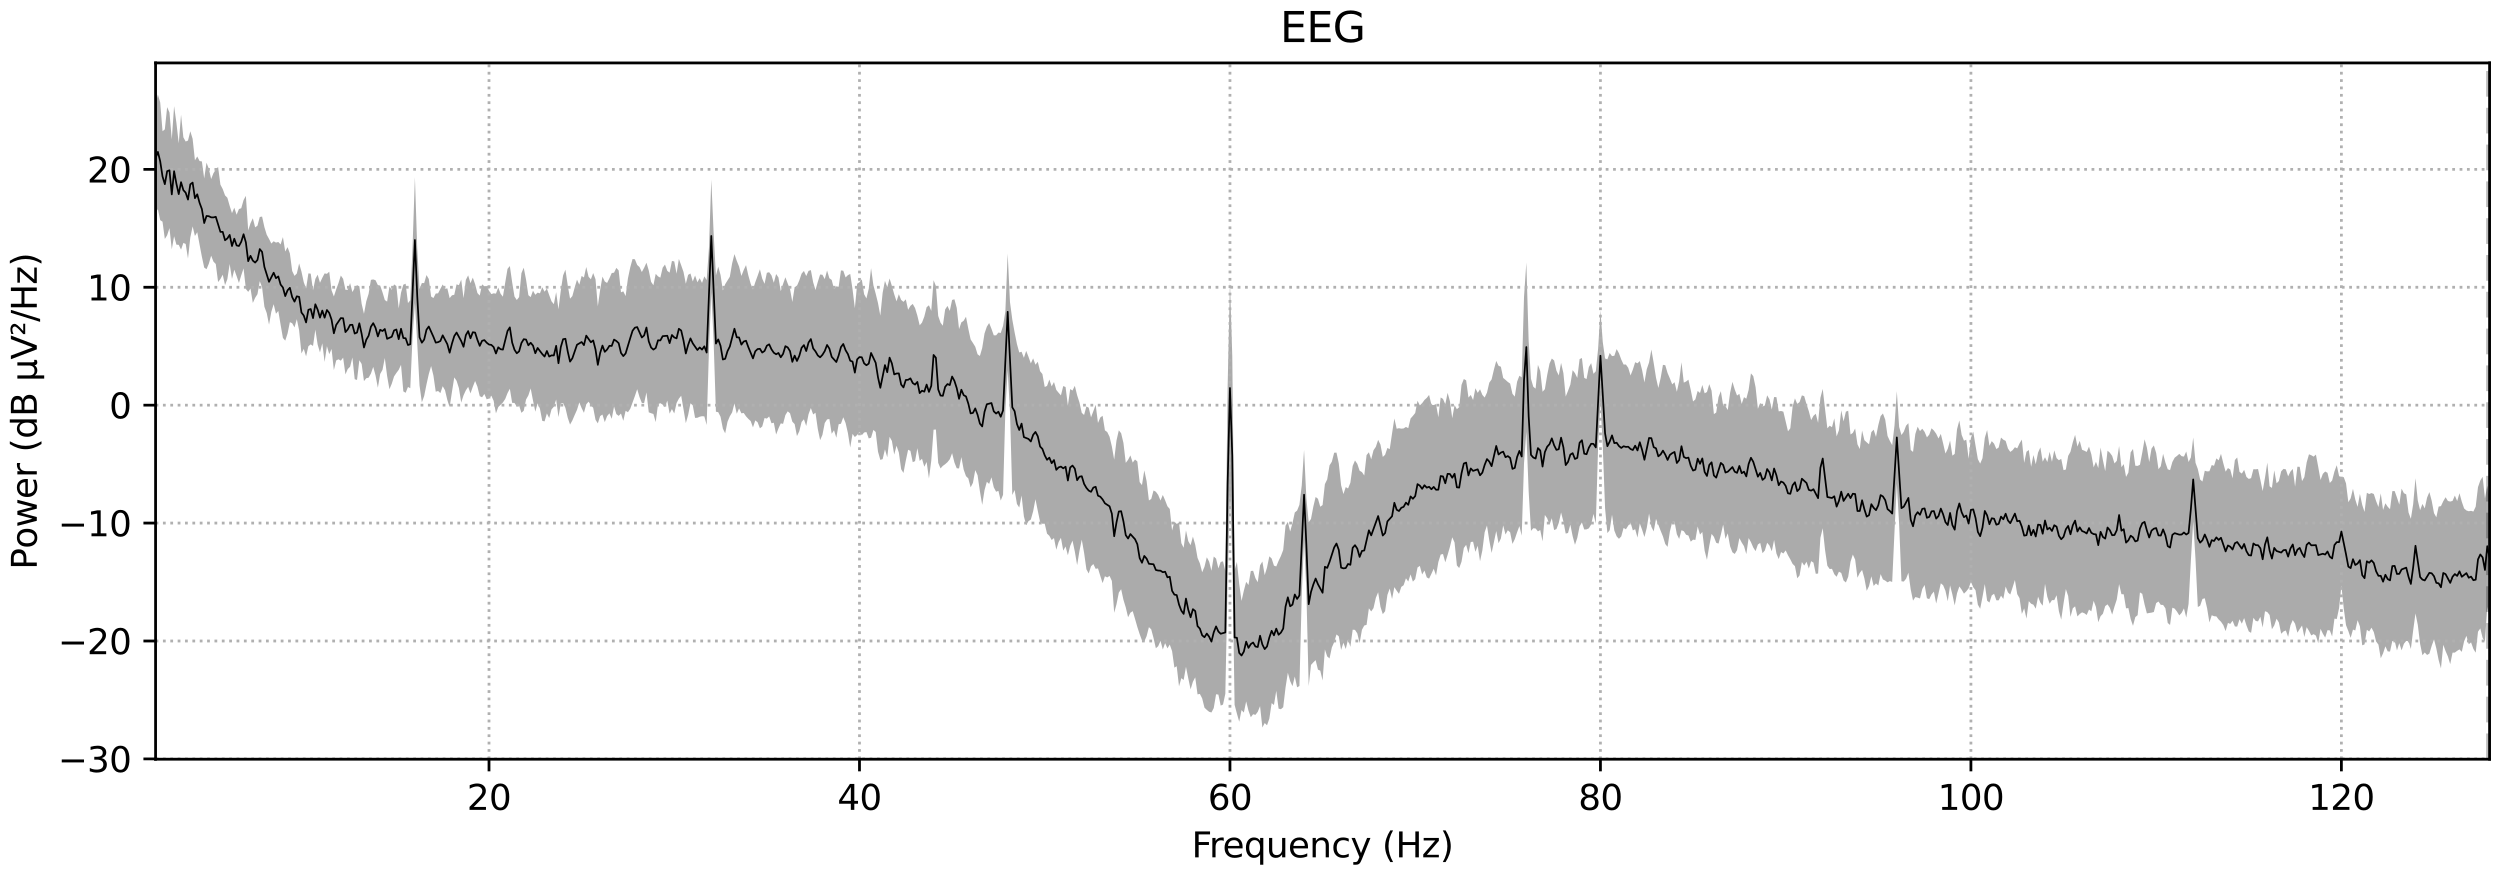 <?xml version="1.0" encoding="utf-8" standalone="no"?>
<!DOCTYPE svg PUBLIC "-//W3C//DTD SVG 1.1//EN"
  "http://www.w3.org/Graphics/SVG/1.1/DTD/svg11.dtd">
<svg xmlns:xlink="http://www.w3.org/1999/xlink" width="720pt" height="252pt" viewBox="0 0 720 252" xmlns="http://www.w3.org/2000/svg" version="1.1">
 <defs>
  <style type="text/css">*{stroke-linejoin: round; stroke-linecap: butt}</style>
 </defs>
 <g id="figure_1">
  <g id="patch_1">
   <path d="M 0 252 
L 720 252 
L 720 0 
L 0 0 
L 0 252 
z
" style="fill: none"/>
  </g>
  <g id="axes_1">
   <g id="patch_2">
    <path d="M 44.805 218.644 
L 717 218.644 
L 717 18.118 
L 44.805 18.118 
L 44.805 218.644 
z
" style="fill: none"/>
   </g>
   <g id="FillBetweenPolyCollection_1">
    <path d="M 44.805 29.994 
L 44.805 61.123 
L 45.472 60.265 
L 46.139 63.411 
L 46.806 63.846 
L 47.472 68.827 
L 48.139 67.747 
L 48.806 65.687 
L 49.473 71.808 
L 50.14 68.044 
L 50.807 70.463 
L 51.474 70.517 
L 52.14 71.899 
L 52.807 69.963 
L 53.474 70.251 
L 54.141 74.471 
L 54.808 68.38 
L 55.475 65.202 
L 56.142 67.966 
L 56.808 66.871 
L 57.475 70.439 
L 58.142 73.942 
L 58.809 77.058 
L 59.476 77.532 
L 60.143 75.951 
L 60.81 73.628 
L 61.476 75.343 
L 62.143 76.032 
L 62.81 81.225 
L 63.477 80.37 
L 64.144 79.109 
L 64.811 82.118 
L 65.478 80.394 
L 66.144 76.027 
L 66.811 80.33 
L 67.478 77.677 
L 68.145 79.52 
L 68.812 81.492 
L 69.479 79.286 
L 70.146 77.295 
L 70.812 83.224 
L 71.479 84.064 
L 72.146 83.09 
L 72.813 87.254 
L 73.48 85.768 
L 74.147 84.731 
L 74.814 80.975 
L 75.48 82.758 
L 76.147 88.345 
L 76.814 90.142 
L 77.481 93.513 
L 78.148 89.762 
L 78.815 87.596 
L 79.482 90.36 
L 80.149 89.55 
L 80.815 93.529 
L 81.482 97.33 
L 82.149 98.105 
L 82.816 96.061 
L 83.483 92.775 
L 84.15 93.097 
L 84.817 94.293 
L 85.483 91.913 
L 86.15 95.142 
L 86.817 101.803 
L 87.484 100.476 
L 88.151 102.637 
L 88.818 99.713 
L 89.485 99.178 
L 90.151 99.638 
L 90.818 94.931 
L 91.485 99.258 
L 92.152 101.504 
L 92.819 98.872 
L 93.486 104.238 
L 94.153 99.697 
L 94.819 102.003 
L 95.486 100.504 
L 96.153 106.598 
L 96.82 103.815 
L 97.487 103.471 
L 98.154 103.882 
L 98.821 103.005 
L 99.487 107.833 
L 100.154 106.277 
L 100.821 105.628 
L 101.488 102.948 
L 102.155 109.218 
L 102.822 109.422 
L 103.489 103.747 
L 104.155 104.827 
L 104.822 109.765 
L 105.489 108.92 
L 106.156 108.78 
L 106.823 107.59 
L 107.49 105.666 
L 108.157 108.137 
L 108.823 111.671 
L 109.49 107.698 
L 110.157 106.516 
L 110.824 103.101 
L 111.491 108.301 
L 112.158 112.114 
L 112.825 110.517 
L 113.492 108.412 
L 114.158 107.408 
L 114.825 106.522 
L 115.492 105.055 
L 116.159 112.716 
L 116.826 113.124 
L 117.493 111.446 
L 118.16 111.804 
L 118.826 96.718 
L 119.493 87.245 
L 120.16 98.828 
L 120.827 111.008 
L 121.494 115.878 
L 122.161 114.048 
L 122.828 110.716 
L 123.494 107.732 
L 124.161 105.414 
L 124.828 108.179 
L 125.495 112.815 
L 126.162 112.602 
L 126.829 113.212 
L 127.496 111.223 
L 128.162 112.378 
L 128.829 115.191 
L 129.496 117.277 
L 130.163 112.854 
L 130.83 108.689 
L 131.497 109.665 
L 132.164 111.769 
L 132.83 115.94 
L 133.497 113.855 
L 134.164 112.409 
L 134.831 111.41 
L 135.498 113.298 
L 136.165 111.41 
L 136.832 109.718 
L 137.498 111.361 
L 138.165 114.089 
L 138.832 114.422 
L 139.499 113.456 
L 140.166 115.018 
L 140.833 114.721 
L 141.5 113.95 
L 142.166 115.431 
L 142.833 119.047 
L 143.5 117.226 
L 144.167 116.568 
L 144.834 115.916 
L 145.501 114.913 
L 146.168 113.218 
L 146.834 111.955 
L 147.501 116.023 
L 148.168 116.045 
L 148.835 117.086 
L 149.502 116.814 
L 150.169 118.9 
L 150.836 118.283 
L 151.503 115.057 
L 152.169 113.877 
L 152.836 111.864 
L 153.503 115.346 
L 154.17 118.568 
L 154.837 116.145 
L 155.504 117.724 
L 156.171 121.203 
L 156.837 121.357 
L 157.504 119.066 
L 158.171 120.395 
L 158.838 117.906 
L 159.505 117.139 
L 160.172 115.054 
L 160.839 120.13 
L 161.505 116.232 
L 162.172 116.069 
L 162.839 117.47 
L 163.506 120.308 
L 164.173 122.275 
L 164.84 121.089 
L 165.507 119.532 
L 166.173 118.038 
L 166.84 115.879 
L 167.507 117.525 
L 168.174 118.885 
L 168.841 116.427 
L 169.508 115.684 
L 170.175 116.7 
L 170.841 117.445 
L 171.508 120.9 
L 172.175 121.932 
L 172.842 119.828 
L 173.509 119.388 
L 174.176 121.578 
L 174.843 119.837 
L 175.509 119.034 
L 176.176 120.622 
L 176.843 117.075 
L 177.51 119.259 
L 178.177 119.771 
L 178.844 119.104 
L 179.511 121.204 
L 180.177 118.307 
L 180.844 118.727 
L 181.511 117.726 
L 182.178 115.918 
L 182.845 114.067 
L 183.512 112.079 
L 184.179 114.34 
L 184.846 116.051 
L 185.512 116.073 
L 186.179 113.012 
L 186.846 118.749 
L 187.513 119.009 
L 188.18 119.223 
L 188.847 121.565 
L 189.514 116.399 
L 190.18 116.115 
L 190.847 116.538 
L 191.514 117.258 
L 192.181 115.377 
L 192.848 119.128 
L 193.515 117.8 
L 194.182 119.069 
L 194.848 116.08 
L 195.515 114.811 
L 196.182 113.968 
L 196.849 117.832 
L 197.516 121.866 
L 198.183 119.52 
L 198.85 116.156 
L 199.516 116.711 
L 200.183 120.358 
L 200.85 120.314 
L 201.517 120.013 
L 202.184 119.868 
L 202.851 119.915 
L 203.518 122.404 
L 204.184 100.696 
L 204.851 84.223 
L 205.518 98.197 
L 206.185 118.567 
L 206.852 118.71 
L 207.519 120.029 
L 208.186 123.441 
L 208.852 124.801 
L 209.519 121.482 
L 210.186 119.893 
L 210.853 118.767 
L 211.52 116.167 
L 212.187 119.159 
L 212.854 117.613 
L 213.52 119.034 
L 214.187 118.94 
L 214.854 119.904 
L 215.521 120.64 
L 216.188 121.252 
L 216.855 123.089 
L 217.522 121.072 
L 218.189 121.607 
L 218.855 123.362 
L 219.522 122.834 
L 220.189 120.398 
L 220.856 120.551 
L 221.523 119.937 
L 222.19 121.901 
L 222.857 121.743 
L 223.523 125.144 
L 224.19 123.406 
L 224.857 121.929 
L 225.524 122.067 
L 226.191 119.546 
L 226.858 118.462 
L 227.525 119.026 
L 228.191 121.442 
L 228.858 122.137 
L 229.525 125.589 
L 230.192 124.213 
L 230.859 121.528 
L 231.526 120.746 
L 232.193 122.684 
L 232.859 119.294 
L 233.526 117.511 
L 234.193 119.364 
L 234.86 118.862 
L 235.527 123.539 
L 236.194 126.758 
L 236.861 125.235 
L 237.527 121.824 
L 238.194 120.792 
L 238.861 120.666 
L 239.528 124.934 
L 240.195 123.901 
L 240.862 126.067 
L 241.529 122.19 
L 242.195 122.028 
L 242.862 120.167 
L 243.529 121.824 
L 244.196 124.714 
L 244.863 128.886 
L 245.53 124.966 
L 246.197 125.871 
L 246.863 125.272 
L 247.53 124.383 
L 248.197 125.345 
L 248.864 124.562 
L 249.531 124.424 
L 250.198 126.276 
L 250.865 126.06 
L 251.532 123.81 
L 252.198 124.412 
L 252.865 130.072 
L 253.532 132.451 
L 254.199 132.228 
L 254.866 129.407 
L 255.533 131.698 
L 256.2 125.795 
L 256.866 126.997 
L 257.533 130.913 
L 258.2 128.363 
L 258.867 130.331 
L 259.534 135.133 
L 260.201 136.216 
L 260.868 132.667 
L 261.534 129.531 
L 262.201 129.846 
L 262.868 133.105 
L 263.535 132.805 
L 264.202 129.071 
L 264.869 132.748 
L 265.536 132.122 
L 266.202 134.421 
L 266.869 133.039 
L 267.536 137.812 
L 268.203 132.711 
L 268.87 123.754 
L 269.537 123.696 
L 270.204 133.301 
L 270.87 134.905 
L 271.537 134.173 
L 272.204 133.693 
L 272.871 133.104 
L 273.538 132.265 
L 274.205 130.5 
L 274.872 133.187 
L 275.538 134.865 
L 276.205 134.912 
L 276.872 131.636 
L 277.539 135.252 
L 278.206 137.128 
L 278.873 137.781 
L 279.54 140.361 
L 280.206 139.064 
L 280.873 135.389 
L 281.54 136.875 
L 282.207 141.455 
L 282.874 145.409 
L 283.541 141.178 
L 284.208 138.76 
L 284.875 139.369 
L 285.541 137.46 
L 286.208 140.352 
L 286.875 141.619 
L 287.542 141.37 
L 288.209 144.162 
L 288.876 142.509 
L 289.543 118.133 
L 290.209 106.603 
L 290.876 118.608 
L 291.543 142.566 
L 292.21 141.123 
L 292.877 145.137 
L 293.544 146.166 
L 294.211 142.705 
L 294.877 148.708 
L 295.544 151.251 
L 296.211 150.074 
L 296.878 149.63 
L 297.545 147.263 
L 298.212 143.763 
L 298.879 147.097 
L 299.545 150.279 
L 300.212 150.849 
L 300.879 150.823 
L 301.546 153.688 
L 302.213 154.312 
L 302.88 155.522 
L 303.547 154.955 
L 304.213 158.326 
L 304.88 156.1 
L 305.547 154.891 
L 306.214 158.583 
L 306.881 157.377 
L 307.548 159.909 
L 308.215 157.215 
L 308.881 155.699 
L 309.548 158.849 
L 310.215 162.755 
L 310.882 158.658 
L 311.549 155.411 
L 312.216 159.187 
L 312.883 163.951 
L 313.549 165.156 
L 314.216 163.091 
L 314.883 162.438 
L 315.55 163.823 
L 316.217 163.694 
L 316.884 165.867 
L 317.551 167.937 
L 318.218 165.962 
L 318.884 166.309 
L 319.551 165.856 
L 320.218 167.309 
L 320.885 176.48 
L 321.552 174.021 
L 322.219 170.682 
L 322.886 169.679 
L 323.552 172.749 
L 324.219 174.93 
L 324.886 177.766 
L 325.553 176.459 
L 326.22 176.011 
L 326.887 178.24 
L 327.554 180.573 
L 328.22 182.624 
L 328.887 184.428 
L 329.554 184.752 
L 330.221 183.217 
L 330.888 180.62 
L 331.555 181.26 
L 332.222 183.767 
L 332.888 186.692 
L 333.555 186.112 
L 334.222 184.559 
L 334.889 187.047 
L 335.556 185.208 
L 336.223 186.732 
L 336.89 185.635 
L 337.556 187.509 
L 338.223 192.274 
L 338.89 191.875 
L 339.557 197.678 
L 340.224 195.309 
L 340.891 195.842 
L 341.558 192.045 
L 342.224 195.364 
L 342.891 198.532 
L 343.558 196.337 
L 344.225 195.072 
L 344.892 199.981 
L 345.559 199.844 
L 346.226 201.134 
L 346.892 203.814 
L 347.559 204.446 
L 348.226 204.994 
L 348.893 205.197 
L 349.56 203.915 
L 350.227 199.946 
L 350.894 200.04 
L 351.561 203.213 
L 352.227 202.913 
L 352.894 199.81 
L 353.561 167.061 
L 354.228 142.31 
L 354.895 159.841 
L 355.562 202.984 
L 356.229 205.521 
L 356.895 207.859 
L 357.562 204.491 
L 358.229 205.221 
L 358.896 201.998 
L 359.563 204.681 
L 360.23 206.558 
L 360.897 205.695 
L 361.563 205.882 
L 362.23 205.013 
L 362.897 203.363 
L 363.564 209.529 
L 364.231 208.233 
L 364.898 208.88 
L 365.565 206.992 
L 366.231 202.495 
L 366.898 203.043 
L 367.565 198.947 
L 368.232 204.082 
L 368.899 204.257 
L 369.566 203.673 
L 370.233 198.003 
L 370.899 193.754 
L 371.566 196.153 
L 372.233 197.624 
L 372.9 194.841 
L 373.567 197.95 
L 374.234 197.572 
L 374.901 171.555 
L 375.567 155.386 
L 376.234 170.297 
L 376.901 197.597 
L 377.568 191.495 
L 378.235 190.765 
L 378.902 190.113 
L 379.569 192.852 
L 380.235 193.152 
L 380.902 195.972 
L 381.569 187.034 
L 382.236 189.052 
L 382.903 189.64 
L 383.57 186.478 
L 384.237 184.963 
L 384.904 182.717 
L 385.57 183.265 
L 386.237 187.187 
L 386.904 185.085 
L 387.571 186.917 
L 388.238 184.16 
L 388.905 186.296 
L 389.572 181.346 
L 390.238 181.412 
L 390.905 182.416 
L 391.572 185.212 
L 392.239 181.381 
L 392.906 180.146 
L 393.573 179.96 
L 394.24 175.193 
L 394.906 176.094 
L 395.573 175.126 
L 396.24 172.178 
L 396.907 170.568 
L 397.574 174.757 
L 398.241 176.87 
L 398.908 176.038 
L 399.574 171.325 
L 400.241 169.5 
L 400.908 172.519 
L 401.575 169.093 
L 402.242 170.126 
L 402.909 171.028 
L 403.576 169.018 
L 404.242 168.549 
L 404.909 166.553 
L 405.576 167.481 
L 406.243 165.418 
L 406.91 167.519 
L 407.577 166.793 
L 408.244 163.439 
L 408.91 162.975 
L 409.577 165.447 
L 410.244 164.31 
L 410.911 166.294 
L 411.578 166.652 
L 412.245 165.256 
L 412.912 163.787 
L 413.578 165.733 
L 414.245 161.866 
L 414.912 159.714 
L 415.579 159.551 
L 416.246 161.939 
L 416.913 159.806 
L 417.58 157.484 
L 418.247 154.727 
L 418.913 156.238 
L 419.58 162.835 
L 420.247 163.602 
L 420.914 161.781 
L 421.581 157.825 
L 422.248 156.912 
L 422.915 159.332 
L 423.581 156.09 
L 424.248 156.015 
L 424.915 158.924 
L 425.582 157.173 
L 426.249 161.652 
L 426.916 158.518 
L 427.583 153.278 
L 428.249 151.34 
L 428.916 155.657 
L 429.583 159.249 
L 430.25 156.14 
L 430.917 152.929 
L 431.584 156.443 
L 432.251 155.087 
L 432.917 151.308 
L 433.584 153.938 
L 434.251 152.71 
L 434.918 153.298 
L 435.585 156.649 
L 436.252 155.291 
L 436.919 153.314 
L 437.585 151.509 
L 438.252 154.267 
L 438.919 133.355 
L 439.586 124.307 
L 440.253 141.517 
L 440.92 152.895 
L 441.587 152.138 
L 442.253 152.201 
L 442.92 153.033 
L 443.587 152.641 
L 444.254 155.915 
L 444.921 148.314 
L 445.588 149.264 
L 446.255 151.131 
L 446.921 149.243 
L 447.588 152.659 
L 448.255 152.372 
L 448.922 150.603 
L 449.589 147.588 
L 450.256 150.202 
L 450.923 153.674 
L 451.589 153.501 
L 452.256 151.077 
L 452.923 154.424 
L 453.59 156.902 
L 454.257 154.912 
L 454.924 151.585 
L 455.591 150.459 
L 456.258 152.497 
L 456.924 152.458 
L 457.591 152.157 
L 458.258 151.04 
L 458.925 148.005 
L 459.592 150.784 
L 460.259 128.495 
L 460.926 115.524 
L 461.592 128.476 
L 462.259 146.363 
L 462.926 153.532 
L 463.593 152.691 
L 464.26 148.223 
L 464.927 152.804 
L 465.594 154.466 
L 466.26 155.184 
L 466.927 154.466 
L 467.594 152.042 
L 468.261 152.442 
L 468.928 151.377 
L 469.595 150.499 
L 470.262 152.764 
L 470.928 152.4 
L 471.595 154.827 
L 472.262 150.736 
L 472.929 152.57 
L 473.596 154.667 
L 474.263 152.041 
L 474.93 147.894 
L 475.596 151.727 
L 476.263 153.05 
L 476.93 149.444 
L 477.597 151.121 
L 478.264 152.864 
L 478.931 154.488 
L 479.598 156.682 
L 480.264 157.494 
L 480.931 153.034 
L 481.598 150.323 
L 482.265 150.271 
L 482.932 153.852 
L 483.599 155.218 
L 484.266 152.702 
L 484.932 152.983 
L 485.599 154.012 
L 486.266 154.227 
L 486.933 156.009 
L 487.6 155.412 
L 488.267 155.508 
L 488.934 151.625 
L 489.601 153.959 
L 490.267 153.202 
L 490.934 158.599 
L 491.601 161.244 
L 492.268 157.212 
L 492.935 153.762 
L 493.602 154.598 
L 494.269 156.323 
L 494.935 156.556 
L 495.602 154 
L 496.269 151.071 
L 496.936 155.207 
L 497.603 153.606 
L 498.27 157.327 
L 498.937 159.064 
L 499.603 159.539 
L 500.27 158.443 
L 500.937 154.962 
L 501.604 156.233 
L 502.271 157.29 
L 502.938 159.583 
L 503.605 154.96 
L 504.271 156.139 
L 504.938 157.682 
L 505.605 158.727 
L 506.272 156.821 
L 506.939 156.363 
L 507.606 159.32 
L 508.273 158.535 
L 508.939 156.311 
L 509.606 157.107 
L 510.273 158.755 
L 510.94 155.516 
L 511.607 159.4 
L 512.274 161.017 
L 512.941 158.985 
L 513.607 159.402 
L 514.274 158.513 
L 514.941 159.916 
L 515.608 161.085 
L 516.275 162.416 
L 516.942 163.046 
L 517.609 166.549 
L 518.275 165.726 
L 518.942 161.862 
L 519.609 162.88 
L 520.276 161.779 
L 520.943 163.743 
L 521.61 161.611 
L 522.277 162.033 
L 522.944 165.264 
L 523.61 165.17 
L 524.277 154.871 
L 524.944 152.125 
L 525.611 158.374 
L 526.278 162.928 
L 526.945 163.872 
L 527.612 163.823 
L 528.278 165.38 
L 528.945 166.112 
L 529.612 164.64 
L 530.279 165.01 
L 530.946 167.175 
L 531.613 167.754 
L 532.28 166.12 
L 532.946 161.791 
L 533.613 159.708 
L 534.28 161.156 
L 534.947 166.39 
L 535.614 165 
L 536.281 164.145 
L 536.948 166.581 
L 537.614 170.163 
L 538.281 168.778 
L 538.948 165.973 
L 539.615 168.75 
L 540.282 168.011 
L 540.949 168.619 
L 541.616 165.333 
L 542.282 166.879 
L 542.949 167.219 
L 543.616 167.713 
L 544.283 167.35 
L 544.95 167.605 
L 545.617 153.016 
L 546.284 139.313 
L 546.95 150.97 
L 547.617 167.406 
L 548.284 167.492 
L 548.951 166.677 
L 549.618 164.945 
L 550.285 169.771 
L 550.952 172.98 
L 551.618 171.95 
L 552.285 172.119 
L 552.952 172.36 
L 553.619 169.623 
L 554.286 168.464 
L 554.953 172.288 
L 555.62 172.559 
L 556.287 171.185 
L 556.953 170.383 
L 557.62 173.817 
L 558.287 170.934 
L 558.954 167.986 
L 559.621 168.55 
L 560.288 170.148 
L 560.955 173.161 
L 561.621 168.599 
L 562.288 171.22 
L 562.955 174.36 
L 563.622 170.854 
L 564.289 168.901 
L 564.956 169.819 
L 565.623 170.971 
L 566.289 170.314 
L 566.956 169.47 
L 567.623 167.541 
L 568.29 169.11 
L 568.957 170.008 
L 569.624 174.151 
L 570.291 175.323 
L 570.957 171.917 
L 571.624 168.199 
L 572.291 172.997 
L 572.958 173.535 
L 573.625 171.48 
L 574.292 171.007 
L 574.959 172.887 
L 575.625 172.887 
L 576.292 171.548 
L 576.959 172.489 
L 577.626 168.922 
L 578.293 170.618 
L 578.96 171.224 
L 579.627 169.167 
L 580.293 167.034 
L 580.96 171.112 
L 581.627 172.265 
L 582.294 176.825 
L 582.961 175.21 
L 583.628 178.165 
L 584.295 173.126 
L 584.961 173.873 
L 585.628 174.155 
L 586.295 175.306 
L 586.962 171.837 
L 587.629 173.55 
L 588.296 174.446 
L 588.963 168.129 
L 589.63 171.878 
L 590.296 173.872 
L 590.963 172.844 
L 591.63 172.839 
L 592.297 171.419 
L 592.964 176.05 
L 593.631 178.459 
L 594.298 173.799 
L 594.964 169.64 
L 595.631 171.642 
L 596.298 177.66 
L 596.965 175.178 
L 597.632 174.625 
L 598.299 177.53 
L 598.966 176.819 
L 599.632 176.356 
L 600.299 176.612 
L 600.966 177.113 
L 601.633 175.545 
L 602.3 176.07 
L 602.967 173.028 
L 603.634 174.819 
L 604.3 179.2 
L 604.967 177.458 
L 605.634 176.759 
L 606.301 174.558 
L 606.968 174.051 
L 607.635 175.048 
L 608.302 177.002 
L 608.968 174.7 
L 609.635 172.638 
L 610.302 168.205 
L 610.969 171.123 
L 611.636 171.164 
L 612.303 175.204 
L 612.97 175.117 
L 613.636 178.298 
L 614.303 180.229 
L 614.97 177.721 
L 615.637 177.174 
L 616.304 170.621 
L 616.971 171.025 
L 617.638 174.09 
L 618.304 176.672 
L 618.971 176.538 
L 619.638 176.439 
L 620.305 176.256 
L 620.972 173.692 
L 621.639 173.24 
L 622.306 174.198 
L 622.973 174.226 
L 623.639 175.197 
L 624.306 179.412 
L 624.973 179.992 
L 625.64 175.018 
L 626.307 175.287 
L 626.974 176.159 
L 627.641 177.234 
L 628.307 176.51 
L 628.974 175.217 
L 629.641 177.859 
L 630.308 173.913 
L 630.975 161.348 
L 631.642 150.165 
L 632.309 161.128 
L 632.975 174.817 
L 633.642 174.442 
L 634.309 172.498 
L 634.976 172.3 
L 635.643 175.166 
L 636.31 179.27 
L 636.977 177.198 
L 637.643 177.463 
L 638.31 177.527 
L 638.977 178.416 
L 639.644 179.055 
L 640.311 180.018 
L 640.978 181.766 
L 641.645 179.395 
L 642.311 179.689 
L 642.978 178.765 
L 643.645 180.42 
L 644.312 180.46 
L 644.979 178.334 
L 645.646 179.622 
L 646.313 178.002 
L 646.979 180.12 
L 647.646 181.844 
L 648.313 182.266 
L 648.98 177.925 
L 649.647 178.839 
L 650.314 178.958 
L 650.981 177.616 
L 651.647 180.703 
L 652.314 176.031 
L 652.981 176.276 
L 653.648 177.11 
L 654.315 181.223 
L 654.982 180.137 
L 655.649 178.18 
L 656.316 179.277 
L 656.982 182.526 
L 657.649 181.86 
L 658.316 181.578 
L 658.983 183.42 
L 659.65 180.107 
L 660.317 178.57 
L 660.984 179.638 
L 661.65 182.208 
L 662.317 181.159 
L 662.984 180.154 
L 663.651 183.461 
L 664.318 180.622 
L 664.985 181.707 
L 665.652 183.005 
L 666.318 182.623 
L 666.985 183.068 
L 667.652 185.25 
L 668.319 181.105 
L 668.986 182.504 
L 669.653 183.617 
L 670.32 181.484 
L 670.986 181.554 
L 671.653 183.3 
L 672.32 178.164 
L 672.987 178.276 
L 673.654 175.146 
L 674.321 168.655 
L 674.988 175.115 
L 675.654 180.052 
L 676.321 181.749 
L 676.988 183.703 
L 677.655 181.316 
L 678.322 181.576 
L 678.989 178.616 
L 679.656 180.406 
L 680.322 185.848 
L 680.989 185.59 
L 681.656 181.381 
L 682.323 181.863 
L 682.99 180.759 
L 683.657 182.044 
L 684.324 184.753 
L 684.99 185.652 
L 685.657 189.578 
L 686.324 188.162 
L 686.991 186.133 
L 687.658 187.599 
L 688.325 187.652 
L 688.992 184.625 
L 689.659 184.528 
L 690.325 187.327 
L 690.992 185.219 
L 691.659 187.291 
L 692.326 185.4 
L 692.993 184.582 
L 693.66 184.68 
L 694.327 186.918 
L 694.993 181.537 
L 695.66 176.664 
L 696.327 179.984 
L 696.994 185.438 
L 697.661 188.716 
L 698.328 187.905 
L 698.995 188.627 
L 699.661 188.244 
L 700.328 185.999 
L 700.995 184.126 
L 701.662 186.75 
L 702.329 190.088 
L 702.996 192.501 
L 703.663 185.691 
L 704.329 187.513 
L 704.996 189.059 
L 705.663 191.281 
L 706.33 187.966 
L 706.997 187.945 
L 707.664 187.431 
L 708.331 187.027 
L 708.997 187.734 
L 709.664 184.682 
L 710.331 183.112 
L 710.998 185.534 
L 711.665 185.006 
L 712.332 186.877 
L 712.999 187.976 
L 713.665 181.925 
L 714.332 180.979 
L 714.999 183.74 
L 715.666 184.738 
L 716.333 174.759 
L 717 178.003 
L 717 143.182 
L 717 143.182 
L 716.333 139.855 
L 715.666 143.547 
L 714.999 137.322 
L 714.332 138.394 
L 713.665 140.273 
L 712.999 145.916 
L 712.332 147.325 
L 711.665 147.116 
L 710.998 147.238 
L 710.331 147.013 
L 709.664 146.439 
L 708.997 144.494 
L 708.331 142.041 
L 707.664 144.295 
L 706.997 142.717 
L 706.33 144.266 
L 705.663 144.45 
L 704.996 144.281 
L 704.329 143.2 
L 703.663 144.346 
L 702.996 145.762 
L 702.329 145.893 
L 701.662 148.976 
L 700.995 147.787 
L 700.328 144.217 
L 699.661 141.716 
L 698.995 143.321 
L 698.328 146.425 
L 697.661 145.13 
L 696.994 146.934 
L 696.327 144.154 
L 695.66 137.716 
L 694.993 145.194 
L 694.327 149.423 
L 693.66 147.596 
L 692.993 142.378 
L 692.326 142.045 
L 691.659 140.721 
L 690.992 145.319 
L 690.325 143.281 
L 689.659 141.428 
L 688.992 141.441 
L 688.325 146.642 
L 687.658 145.95 
L 686.991 144.938 
L 686.324 146.881 
L 685.657 142.091 
L 684.99 146.025 
L 684.324 144.326 
L 683.657 142.27 
L 682.99 141.998 
L 682.323 142.277 
L 681.656 141.921 
L 680.989 147.445 
L 680.322 145.426 
L 679.656 142.245 
L 678.989 145.982 
L 678.322 143.863 
L 677.655 140.781 
L 676.988 143.525 
L 676.321 144.63 
L 675.654 139.205 
L 674.988 137.394 
L 674.321 137.516 
L 673.654 137.104 
L 672.987 133.979 
L 672.32 135.787 
L 671.653 138.379 
L 670.986 139.096 
L 670.32 136.181 
L 669.653 135.794 
L 668.986 136.459 
L 668.319 138.245 
L 667.652 134.485 
L 666.985 130.928 
L 666.318 131.508 
L 665.652 131.112 
L 664.985 130.837 
L 664.318 133.194 
L 663.651 137.4 
L 662.984 138.569 
L 662.317 134.436 
L 661.65 134.419 
L 660.984 140.15 
L 660.317 135.047 
L 659.65 135.819 
L 658.983 137.187 
L 658.316 135.177 
L 657.649 135.034 
L 656.982 135.748 
L 656.316 138.542 
L 655.649 139.19 
L 654.982 135.465 
L 654.315 140.519 
L 653.648 140.062 
L 652.981 133.222 
L 652.314 137.607 
L 651.647 141.442 
L 650.981 138.182 
L 650.314 135.072 
L 649.647 135.169 
L 648.98 135.118 
L 648.313 137.709 
L 647.646 137.927 
L 646.979 137.359 
L 646.313 135.321 
L 645.646 136.391 
L 644.979 135.899 
L 644.312 131.748 
L 643.645 132.495 
L 642.978 137.762 
L 642.311 135.207 
L 641.645 134.8 
L 640.978 135.84 
L 640.311 133.423 
L 639.644 130.7 
L 638.977 132.584 
L 638.31 132.018 
L 637.643 134.147 
L 636.977 133.929 
L 636.31 135.714 
L 635.643 135.77 
L 634.976 135.569 
L 634.309 138.683 
L 633.642 138.111 
L 632.975 135.095 
L 632.309 133.276 
L 631.642 126.009 
L 630.975 131.733 
L 630.308 133.06 
L 629.641 130.024 
L 628.974 131.497 
L 628.307 131.377 
L 627.641 130.715 
L 626.974 131.308 
L 626.307 131.81 
L 625.64 133.058 
L 624.973 135.397 
L 624.306 135.157 
L 623.639 133.22 
L 622.973 130.694 
L 622.306 134.277 
L 621.639 135.132 
L 620.972 130.462 
L 620.305 128.279 
L 619.638 129.197 
L 618.971 133.071 
L 618.304 128.914 
L 617.638 126.527 
L 616.971 130.358 
L 616.304 133.852 
L 615.637 134.177 
L 614.97 134.128 
L 614.303 129.299 
L 613.636 130.274 
L 612.97 136.123 
L 612.303 137.349 
L 611.636 133.663 
L 610.969 134.556 
L 610.302 128.458 
L 609.635 132.721 
L 608.968 133.466 
L 608.302 131.295 
L 607.635 130.375 
L 606.968 129.799 
L 606.301 135.699 
L 605.634 132.522 
L 604.967 128.882 
L 604.3 134.808 
L 603.634 132.975 
L 602.967 134.609 
L 602.3 130.832 
L 601.633 128.622 
L 600.966 130.16 
L 600.299 129.801 
L 599.632 129.535 
L 598.966 126.952 
L 598.299 128.62 
L 597.632 125.243 
L 596.965 127.395 
L 596.298 130.1 
L 595.631 131.297 
L 594.964 135.221 
L 594.298 135.402 
L 593.631 132.14 
L 592.964 132.559 
L 592.297 131.946 
L 591.63 129.698 
L 590.963 133.002 
L 590.296 130.11 
L 589.63 133.069 
L 588.963 131.685 
L 588.296 132.964 
L 587.629 128.841 
L 586.962 130.355 
L 586.295 133.706 
L 585.628 131.035 
L 584.961 134.435 
L 584.295 129.6 
L 583.628 130.103 
L 582.961 133.311 
L 582.294 126.606 
L 581.627 127.7 
L 580.96 129.133 
L 580.293 128.803 
L 579.627 129.659 
L 578.96 130.148 
L 578.293 129.182 
L 577.626 126.967 
L 576.959 126.635 
L 576.292 126.019 
L 575.625 128.864 
L 574.959 129.339 
L 574.292 127.775 
L 573.625 127.044 
L 572.958 128.406 
L 572.291 123.845 
L 571.624 126.114 
L 570.957 131.954 
L 570.291 133.523 
L 569.624 132.234 
L 568.957 128.37 
L 568.29 124.308 
L 567.623 126.139 
L 566.956 132.101 
L 566.289 126.645 
L 565.623 126.918 
L 564.956 125.236 
L 564.289 121.089 
L 563.622 123.638 
L 562.955 130.728 
L 562.288 131.222 
L 561.621 126.871 
L 560.955 129.255 
L 560.288 130.623 
L 559.621 127.711 
L 558.954 124.964 
L 558.287 126.286 
L 557.62 124.913 
L 556.953 123.987 
L 556.287 123.346 
L 555.62 125.19 
L 554.953 125.958 
L 554.286 124.381 
L 553.619 123.474 
L 552.952 124.152 
L 552.285 122.885 
L 551.618 124.975 
L 550.952 130.16 
L 550.285 129.595 
L 549.618 121.869 
L 548.951 122.591 
L 548.284 124.355 
L 547.617 125.287 
L 546.95 122.948 
L 546.284 112.649 
L 545.617 122.54 
L 544.95 128.217 
L 544.283 126.983 
L 543.616 125.554 
L 542.949 120.875 
L 542.282 119.082 
L 541.616 119.846 
L 540.949 122.438 
L 540.282 125.838 
L 539.615 123.748 
L 538.948 124.45 
L 538.281 127.947 
L 537.614 127.395 
L 536.948 126.773 
L 536.281 124.011 
L 535.614 129.326 
L 534.947 127.94 
L 534.28 123.402 
L 533.613 124.684 
L 532.946 125.135 
L 532.28 118.297 
L 531.613 118.553 
L 530.946 121.374 
L 530.279 118.18 
L 529.612 123.906 
L 528.945 125.698 
L 528.278 120.479 
L 527.612 123.036 
L 526.945 122.6 
L 526.278 123.354 
L 525.611 117.803 
L 524.944 111.999 
L 524.277 114.568 
L 523.61 121.778 
L 522.944 119.159 
L 522.277 119.756 
L 521.61 120.993 
L 520.943 118.435 
L 520.276 116.425 
L 519.609 114.084 
L 518.942 113.871 
L 518.275 115.801 
L 517.609 116.344 
L 516.942 114.729 
L 516.275 117.092 
L 515.608 123.343 
L 514.941 124.219 
L 514.274 121.374 
L 513.607 118.566 
L 512.941 118.36 
L 512.274 118.473 
L 511.607 114.367 
L 510.94 114.361 
L 510.273 117.945 
L 509.606 115.013 
L 508.939 113.85 
L 508.273 116.772 
L 507.606 117.097 
L 506.939 116.042 
L 506.272 117.739 
L 505.605 111.509 
L 504.938 108.317 
L 504.271 107.532 
L 503.605 112.29 
L 502.938 114.826 
L 502.271 114.389 
L 501.604 116.337 
L 500.937 113.43 
L 500.27 113.92 
L 499.603 112.168 
L 498.937 109.962 
L 498.27 113.13 
L 497.603 118.092 
L 496.936 116.973 
L 496.269 116.758 
L 495.602 112.647 
L 494.935 114.357 
L 494.269 118.803 
L 493.602 119.266 
L 492.935 112.522 
L 492.268 110.632 
L 491.601 112.906 
L 490.934 113.271 
L 490.267 110.858 
L 489.601 113.191 
L 488.934 112.583 
L 488.267 115.014 
L 487.6 115.621 
L 486.933 112.286 
L 486.266 109.342 
L 485.599 109.87 
L 484.932 110.201 
L 484.266 104.325 
L 483.599 109.782 
L 482.932 112.839 
L 482.265 110.069 
L 481.598 110.699 
L 480.931 108.993 
L 480.264 107.442 
L 479.598 105.184 
L 478.931 105.074 
L 478.264 108.881 
L 477.597 111.736 
L 476.93 108.775 
L 476.263 104.535 
L 475.596 100.664 
L 474.93 104.377 
L 474.263 106.339 
L 473.596 110.158 
L 472.929 106.612 
L 472.262 103.981 
L 471.595 104.631 
L 470.928 104.315 
L 470.262 106.441 
L 469.595 108.136 
L 468.928 105.936 
L 468.261 104.977 
L 467.594 104.988 
L 466.927 103.55 
L 466.26 101.731 
L 465.594 100.536 
L 464.927 102.46 
L 464.26 102.561 
L 463.593 101.658 
L 462.926 103.477 
L 462.259 103.252 
L 461.592 98.479 
L 460.926 89.391 
L 460.259 100.43 
L 459.592 106.924 
L 458.925 107.66 
L 458.258 104.575 
L 457.591 105.705 
L 456.924 109.173 
L 456.258 108.822 
L 455.591 103.109 
L 454.924 103.422 
L 454.257 108.837 
L 453.59 107.468 
L 452.923 106.603 
L 452.256 110.777 
L 451.589 112.561 
L 450.923 114.208 
L 450.256 107.457 
L 449.589 104.516 
L 448.922 108.127 
L 448.255 106.76 
L 447.588 103.83 
L 446.921 103.255 
L 446.255 104.718 
L 445.588 108.034 
L 444.921 112.084 
L 444.254 112.817 
L 443.587 106.85 
L 442.92 105.073 
L 442.253 111.93 
L 441.587 111.388 
L 440.92 109.111 
L 440.253 98.228 
L 439.586 75.601 
L 438.919 85.493 
L 438.252 108.685 
L 437.585 108.204 
L 436.919 109.952 
L 436.252 114.226 
L 435.585 113.413 
L 434.918 110.466 
L 434.251 109.999 
L 433.584 109.398 
L 432.917 108.845 
L 432.251 105.619 
L 431.584 105.347 
L 430.917 103.943 
L 430.25 106.44 
L 429.583 109.269 
L 428.916 110.21 
L 428.249 113.085 
L 427.583 114.495 
L 426.916 113.718 
L 426.249 112.116 
L 425.582 113.15 
L 424.915 111.81 
L 424.248 115.214 
L 423.581 113.744 
L 422.915 114.5 
L 422.248 109.54 
L 421.581 109.154 
L 420.914 110.853 
L 420.247 117.255 
L 419.58 117.852 
L 418.913 116.658 
L 418.247 120.446 
L 417.58 115.54 
L 416.913 113.126 
L 416.246 116.421 
L 415.579 114.886 
L 414.912 114.475 
L 414.245 120.176 
L 413.578 116.379 
L 412.912 116.665 
L 412.245 116.551 
L 411.578 113.739 
L 410.911 114.594 
L 410.244 115.187 
L 409.577 116.124 
L 408.91 116.764 
L 408.244 115.414 
L 407.577 118.945 
L 406.91 119.78 
L 406.243 120.53 
L 405.576 123.306 
L 404.909 122.96 
L 404.242 123.388 
L 403.576 123.457 
L 402.909 123.324 
L 402.242 123.474 
L 401.575 120.527 
L 400.908 124.845 
L 400.241 129.369 
L 399.574 129.004 
L 398.908 130.983 
L 398.241 131.593 
L 397.574 128.057 
L 396.907 126.677 
L 396.24 128.696 
L 395.573 129.67 
L 394.906 132.285 
L 394.24 130.258 
L 393.573 131.067 
L 392.906 136.939 
L 392.239 135.956 
L 391.572 135.572 
L 390.905 133.599 
L 390.238 132.613 
L 389.572 134.191 
L 388.905 139.025 
L 388.238 140.686 
L 387.571 140.292 
L 386.904 142.295 
L 386.237 139.755 
L 385.57 133.464 
L 384.904 130.349 
L 384.237 130.384 
L 383.57 132.977 
L 382.903 134.032 
L 382.236 138.066 
L 381.569 139.435 
L 380.902 145.45 
L 380.235 145.943 
L 379.569 143.647 
L 378.902 143.127 
L 378.235 145.911 
L 377.568 149.448 
L 376.901 150.404 
L 376.234 143.496 
L 375.567 129.578 
L 374.901 139.836 
L 374.234 145.381 
L 373.567 147.046 
L 372.9 147.595 
L 372.233 150.659 
L 371.566 153.066 
L 370.899 150.3 
L 370.233 151.42 
L 369.566 158.378 
L 368.899 160.131 
L 368.232 161.531 
L 367.565 163.141 
L 366.898 162.905 
L 366.231 160.848 
L 365.565 160.222 
L 364.898 163.471 
L 364.231 165.644 
L 363.564 161.71 
L 362.897 162.814 
L 362.23 167.675 
L 361.563 166.516 
L 360.897 164.382 
L 360.23 164.443 
L 359.563 168.485 
L 358.896 167.565 
L 358.229 170.102 
L 357.562 173.08 
L 356.895 168.214 
L 356.229 161.83 
L 355.562 164.211 
L 354.895 102.617 
L 354.228 81.194 
L 353.561 111.134 
L 352.894 164.474 
L 352.227 161.665 
L 351.561 161.834 
L 350.894 163.709 
L 350.227 160.868 
L 349.56 160.279 
L 348.893 164.378 
L 348.226 161.73 
L 347.559 160.499 
L 346.892 163.228 
L 346.226 164.81 
L 345.559 162.236 
L 344.892 160.668 
L 344.225 156.895 
L 343.558 154.539 
L 342.891 157.007 
L 342.224 155.848 
L 341.558 152.748 
L 340.891 157.761 
L 340.224 156.428 
L 339.557 150.542 
L 338.89 150.889 
L 338.223 150.238 
L 337.556 152.786 
L 336.89 146.581 
L 336.223 145.819 
L 335.556 144.085 
L 334.889 142.551 
L 334.222 144.155 
L 333.555 142.525 
L 332.888 141.626 
L 332.222 141.25 
L 331.555 143.696 
L 330.888 144.132 
L 330.221 138.551 
L 329.554 135.469 
L 328.887 139.718 
L 328.22 138.837 
L 327.554 132.895 
L 326.887 132.339 
L 326.22 133.228 
L 325.553 131.159 
L 324.886 132.421 
L 324.219 133.309 
L 323.552 127.579 
L 322.886 124.77 
L 322.219 123.929 
L 321.552 126.856 
L 320.885 132.386 
L 320.218 128.599 
L 319.551 125.777 
L 318.884 124.429 
L 318.218 123.939 
L 317.551 119.748 
L 316.884 120.234 
L 316.217 121.822 
L 315.55 116.565 
L 314.883 118.419 
L 314.216 120.2 
L 313.549 117.415 
L 312.883 117.054 
L 312.216 119.515 
L 311.549 118.895 
L 310.882 115.911 
L 310.215 113.832 
L 309.548 111.109 
L 308.881 112.477 
L 308.215 112.048 
L 307.548 116.858 
L 306.881 111.458 
L 306.214 111.181 
L 305.547 113.869 
L 304.88 113.111 
L 304.213 112.301 
L 303.547 110.025 
L 302.88 111.287 
L 302.213 109.306 
L 301.546 111.15 
L 300.879 111.453 
L 300.212 107.72 
L 299.545 106.908 
L 298.879 104.195 
L 298.212 105.032 
L 297.545 103.212 
L 296.878 104.667 
L 296.211 102.77 
L 295.544 101.056 
L 294.877 103.061 
L 294.211 101.305 
L 293.544 101.506 
L 292.877 99.068 
L 292.21 95.729 
L 291.543 92.049 
L 290.876 87.013 
L 290.209 73.012 
L 289.543 89.684 
L 288.876 93.883 
L 288.209 95.899 
L 287.542 95.775 
L 286.875 96.583 
L 286.208 96.584 
L 285.541 94.687 
L 284.875 93.027 
L 284.208 94.088 
L 283.541 96.048 
L 282.874 100.218 
L 282.207 102.526 
L 281.54 102.04 
L 280.873 99.858 
L 280.206 98.777 
L 279.54 97.757 
L 278.873 94.684 
L 278.206 91.22 
L 277.539 92.372 
L 276.872 92.841 
L 276.205 94.797 
L 275.538 88.68 
L 274.872 86.196 
L 274.205 86.384 
L 273.538 89.534 
L 272.871 88.107 
L 272.204 89.128 
L 271.537 93.809 
L 270.87 92.932 
L 270.204 90.991 
L 269.537 82.369 
L 268.87 80.7 
L 268.203 89.537 
L 267.536 87.92 
L 266.869 88.482 
L 266.202 91.172 
L 265.536 92.906 
L 264.869 93.687 
L 264.202 90.913 
L 263.535 88.718 
L 262.868 87.527 
L 262.201 88.09 
L 261.534 89.226 
L 260.868 86.205 
L 260.201 86.936 
L 259.534 86.377 
L 258.867 84.728 
L 258.2 86.785 
L 257.533 84.742 
L 256.866 82.365 
L 256.2 80.201 
L 255.533 82.709 
L 254.866 80.893 
L 254.199 84.335 
L 253.532 90.913 
L 252.865 87.289 
L 252.198 84.575 
L 251.532 82.129 
L 250.865 77.24 
L 250.198 83.163 
L 249.531 85.96 
L 248.864 84.731 
L 248.197 80.446 
L 247.53 81.282 
L 246.863 81.727 
L 246.197 88.758 
L 245.53 83.31 
L 244.863 78.899 
L 244.196 79.246 
L 243.529 79.904 
L 242.862 77.965 
L 242.195 77.886 
L 241.529 82.593 
L 240.862 82.462 
L 240.195 83.221 
L 239.528 80.618 
L 238.861 80.132 
L 238.194 77.91 
L 237.527 80.383 
L 236.861 79.14 
L 236.194 79.054 
L 235.527 81.193 
L 234.86 83.533 
L 234.193 81.321 
L 233.526 77.788 
L 232.859 78.014 
L 232.193 79.511 
L 231.526 78.035 
L 230.859 78.815 
L 230.192 80.775 
L 229.525 82.332 
L 228.858 82.699 
L 228.191 86.969 
L 227.525 83.221 
L 226.858 81.656 
L 226.191 79.856 
L 225.524 81.769 
L 224.857 83.853 
L 224.19 79.906 
L 223.523 78.915 
L 222.857 81.439 
L 222.19 79.324 
L 221.523 78.398 
L 220.856 78.565 
L 220.189 81.742 
L 219.522 80.245 
L 218.855 77.547 
L 218.189 79.452 
L 217.522 81.276 
L 216.855 83.344 
L 216.188 81.705 
L 215.521 79.313 
L 214.854 76.356 
L 214.187 77.772 
L 213.52 79.478 
L 212.854 76.764 
L 212.187 75.123 
L 211.52 73.177 
L 210.853 75.854 
L 210.186 79.71 
L 209.519 80.772 
L 208.852 81.855 
L 208.186 83.634 
L 207.519 79.191 
L 206.852 76.798 
L 206.185 79.328 
L 205.518 66.991 
L 204.851 51.706 
L 204.184 71.329 
L 203.518 80.66 
L 202.851 79.577 
L 202.184 81.495 
L 201.517 80.118 
L 200.85 81.29 
L 200.183 79.353 
L 199.516 81.059 
L 198.85 78.76 
L 198.183 79.154 
L 197.516 81.725 
L 196.849 78.313 
L 196.182 76.406 
L 195.515 74.565 
L 194.848 78.818 
L 194.182 75.286 
L 193.515 75.159 
L 192.848 78.518 
L 192.181 78.012 
L 191.514 76.195 
L 190.847 77.092 
L 190.18 79.971 
L 189.514 79.593 
L 188.847 78.871 
L 188.18 82.147 
L 187.513 81.165 
L 186.846 77.901 
L 186.179 75.649 
L 185.512 77.124 
L 184.846 78.343 
L 184.179 76.909 
L 183.512 76.317 
L 182.845 74.677 
L 182.178 74.589 
L 181.511 76.998 
L 180.844 80.187 
L 180.177 85.274 
L 179.511 83.907 
L 178.844 84.185 
L 178.177 77.899 
L 177.51 77.154 
L 176.843 78.532 
L 176.176 78.635 
L 175.509 80.155 
L 174.843 81.493 
L 174.176 81.068 
L 173.509 79.665 
L 172.842 83.493 
L 172.175 88.214 
L 171.508 80.442 
L 170.841 78.635 
L 170.175 80.442 
L 169.508 79.698 
L 168.841 76.89 
L 168.174 79.912 
L 167.507 79.477 
L 166.84 81.984 
L 166.173 80.544 
L 165.507 82.81 
L 164.84 85.269 
L 164.173 86.019 
L 163.506 82.153 
L 162.839 77.665 
L 162.172 79.314 
L 161.505 83.713 
L 160.839 89.071 
L 160.172 84.143 
L 159.505 87.603 
L 158.838 86.784 
L 158.171 84.988 
L 157.504 83.107 
L 156.837 84.008 
L 156.171 82.733 
L 155.504 84.48 
L 154.837 84.276 
L 154.17 84.896 
L 153.503 83.717 
L 152.836 85.567 
L 152.169 85.014 
L 151.503 80.533 
L 150.836 77.096 
L 150.169 78.676 
L 149.502 85.56 
L 148.835 86.403 
L 148.168 85.393 
L 147.501 81.293 
L 146.834 76.611 
L 146.168 77.434 
L 145.501 81.401 
L 144.834 85.451 
L 144.167 84.591 
L 143.5 82.821 
L 142.833 84.564 
L 142.166 84.474 
L 141.5 84.7 
L 140.833 83.738 
L 140.166 82.37 
L 139.499 82.434 
L 138.832 81.892 
L 138.165 85.125 
L 137.498 84.397 
L 136.832 81.846 
L 136.165 79.955 
L 135.498 81.567 
L 134.831 79.299 
L 134.164 80.615 
L 133.497 85.879 
L 132.83 80.526 
L 132.164 82.147 
L 131.497 81.881 
L 130.83 84.896 
L 130.163 85.048 
L 129.496 85.865 
L 128.829 83.039 
L 128.162 83.207 
L 127.496 81.925 
L 126.829 83.189 
L 126.162 84.484 
L 125.495 84.533 
L 124.828 85.838 
L 124.161 85.403 
L 123.494 80.346 
L 122.828 79.213 
L 122.161 81.536 
L 121.494 81.51 
L 120.827 83.249 
L 120.16 71.468 
L 119.493 50.996 
L 118.826 70.77 
L 118.16 86.476 
L 117.493 87.288 
L 116.826 81.71 
L 116.159 81.987 
L 115.492 84.307 
L 114.825 88.821 
L 114.158 82.378 
L 113.492 81.906 
L 112.825 83.455 
L 112.158 82.528 
L 111.491 86.867 
L 110.824 86.402 
L 110.157 84.165 
L 109.49 82.242 
L 108.823 82.114 
L 108.157 80.713 
L 107.49 80.474 
L 106.823 80.601 
L 106.156 84.623 
L 105.489 86.78 
L 104.822 90.382 
L 104.155 87.496 
L 103.489 82.464 
L 102.822 82.124 
L 102.155 82.909 
L 101.488 84.116 
L 100.821 81.524 
L 100.154 83.464 
L 99.487 83.458 
L 98.821 80.31 
L 98.154 79.346 
L 97.487 81.533 
L 96.82 83.345 
L 96.153 85.38 
L 95.486 83.605 
L 94.819 78.247 
L 94.153 78.86 
L 93.486 78.739 
L 92.819 80.014 
L 92.152 81.446 
L 91.485 79.107 
L 90.818 80.339 
L 90.151 83.584 
L 89.485 78.812 
L 88.818 78.733 
L 88.151 83.092 
L 87.484 81.274 
L 86.817 78.198 
L 86.15 75.868 
L 85.483 78.766 
L 84.817 79.454 
L 84.15 78.045 
L 83.483 72.978 
L 82.816 71.17 
L 82.149 72.44 
L 81.482 68.277 
L 80.815 70.391 
L 80.149 69.688 
L 79.482 69.871 
L 78.815 69.485 
L 78.148 70.14 
L 77.481 68.806 
L 76.814 67.598 
L 76.147 65.41 
L 75.48 62.371 
L 74.814 62.488 
L 74.147 65 
L 73.48 65.477 
L 72.813 62.855 
L 72.146 64.277 
L 71.479 66.366 
L 70.812 56.41 
L 70.146 57.628 
L 69.479 59.969 
L 68.812 60.207 
L 68.145 61.847 
L 67.478 59.821 
L 66.811 61.389 
L 66.144 59.283 
L 65.478 56.943 
L 64.811 56.274 
L 64.144 54.447 
L 63.477 53.175 
L 62.81 48.076 
L 62.143 48.841 
L 61.476 49.88 
L 60.81 51.572 
L 60.143 48.588 
L 59.476 46.861 
L 58.809 51.406 
L 58.142 46.494 
L 57.475 46.382 
L 56.808 45.058 
L 56.142 46.188 
L 55.475 39.979 
L 54.808 37.804 
L 54.141 40.478 
L 53.474 40.759 
L 52.807 39.544 
L 52.14 33.044 
L 51.474 41.295 
L 50.807 35.41 
L 50.14 30.579 
L 49.473 40.146 
L 48.806 32.405 
L 48.139 30.852 
L 47.472 37.253 
L 46.806 37.793 
L 46.139 29.511 
L 45.472 27.233 
L 44.805 29.994 
z
" clip-path="url(#p62afc0108a)" style="fill-opacity: 0.33"/>
   </g>
   <g id="matplotlib.axis_1">
    <g id="xtick_1">
     <g id="line2d_1">
      <path d="M 140.833 218.644 
L 140.833 18.118 
" clip-path="url(#p62afc0108a)" style="fill: none; stroke-dasharray: 0.8,1.32; stroke-dashoffset: 0; stroke: #b0b0b0; stroke-width: 0.8"/>
     </g>
     <g id="line2d_2">
      <defs>
       <path id="m8a7708ab4d" d="M 0 0 
L 0 3.5 
" style="stroke: #000000; stroke-width: 0.8"/>
      </defs>
      <g>
       <use xlink:href="#m8a7708ab4d" x="140.833" y="218.644" style="stroke: #000000; stroke-width: 0.8"/>
      </g>
     </g>
     <g id="text_1">
      <!-- 20 -->
      <g transform="translate(134.47 233.242) scale(0.1 -0.1)">
       <defs>
        <path id="DejaVuSans-32" d="M 1228 531 
L 3431 531 
L 3431 0 
L 469 0 
L 469 531 
Q 828 903 1448 1529 
Q 2069 2156 2228 2338 
Q 2531 2678 2651 2914 
Q 2772 3150 2772 3378 
Q 2772 3750 2511 3984 
Q 2250 4219 1831 4219 
Q 1534 4219 1204 4116 
Q 875 4013 500 3803 
L 500 4441 
Q 881 4594 1212 4672 
Q 1544 4750 1819 4750 
Q 2544 4750 2975 4387 
Q 3406 4025 3406 3419 
Q 3406 3131 3298 2873 
Q 3191 2616 2906 2266 
Q 2828 2175 2409 1742 
Q 1991 1309 1228 531 
z
" transform="scale(0.016)"/>
        <path id="DejaVuSans-30" d="M 2034 4250 
Q 1547 4250 1301 3770 
Q 1056 3291 1056 2328 
Q 1056 1369 1301 889 
Q 1547 409 2034 409 
Q 2525 409 2770 889 
Q 3016 1369 3016 2328 
Q 3016 3291 2770 3770 
Q 2525 4250 2034 4250 
z
M 2034 4750 
Q 2819 4750 3233 4129 
Q 3647 3509 3647 2328 
Q 3647 1150 3233 529 
Q 2819 -91 2034 -91 
Q 1250 -91 836 529 
Q 422 1150 422 2328 
Q 422 3509 836 4129 
Q 1250 4750 2034 4750 
z
" transform="scale(0.016)"/>
       </defs>
       <use xlink:href="#DejaVuSans-32"/>
       <use xlink:href="#DejaVuSans-30" transform="translate(63.623 0)"/>
      </g>
     </g>
    </g>
    <g id="xtick_2">
     <g id="line2d_3">
      <path d="M 247.53 218.644 
L 247.53 18.118 
" clip-path="url(#p62afc0108a)" style="fill: none; stroke-dasharray: 0.8,1.32; stroke-dashoffset: 0; stroke: #b0b0b0; stroke-width: 0.8"/>
     </g>
     <g id="line2d_4">
      <g>
       <use xlink:href="#m8a7708ab4d" x="247.53" y="218.644" style="stroke: #000000; stroke-width: 0.8"/>
      </g>
     </g>
     <g id="text_2">
      <!-- 40 -->
      <g transform="translate(241.168 233.242) scale(0.1 -0.1)">
       <defs>
        <path id="DejaVuSans-34" d="M 2419 4116 
L 825 1625 
L 2419 1625 
L 2419 4116 
z
M 2253 4666 
L 3047 4666 
L 3047 1625 
L 3713 1625 
L 3713 1100 
L 3047 1100 
L 3047 0 
L 2419 0 
L 2419 1100 
L 313 1100 
L 313 1709 
L 2253 4666 
z
" transform="scale(0.016)"/>
       </defs>
       <use xlink:href="#DejaVuSans-34"/>
       <use xlink:href="#DejaVuSans-30" transform="translate(63.623 0)"/>
      </g>
     </g>
    </g>
    <g id="xtick_3">
     <g id="line2d_5">
      <path d="M 354.228 218.644 
L 354.228 18.118 
" clip-path="url(#p62afc0108a)" style="fill: none; stroke-dasharray: 0.8,1.32; stroke-dashoffset: 0; stroke: #b0b0b0; stroke-width: 0.8"/>
     </g>
     <g id="line2d_6">
      <g>
       <use xlink:href="#m8a7708ab4d" x="354.228" y="218.644" style="stroke: #000000; stroke-width: 0.8"/>
      </g>
     </g>
     <g id="text_3">
      <!-- 60 -->
      <g transform="translate(347.865 233.242) scale(0.1 -0.1)">
       <defs>
        <path id="DejaVuSans-36" d="M 2113 2584 
Q 1688 2584 1439 2293 
Q 1191 2003 1191 1497 
Q 1191 994 1439 701 
Q 1688 409 2113 409 
Q 2538 409 2786 701 
Q 3034 994 3034 1497 
Q 3034 2003 2786 2293 
Q 2538 2584 2113 2584 
z
M 3366 4563 
L 3366 3988 
Q 3128 4100 2886 4159 
Q 2644 4219 2406 4219 
Q 1781 4219 1451 3797 
Q 1122 3375 1075 2522 
Q 1259 2794 1537 2939 
Q 1816 3084 2150 3084 
Q 2853 3084 3261 2657 
Q 3669 2231 3669 1497 
Q 3669 778 3244 343 
Q 2819 -91 2113 -91 
Q 1303 -91 875 529 
Q 447 1150 447 2328 
Q 447 3434 972 4092 
Q 1497 4750 2381 4750 
Q 2619 4750 2861 4703 
Q 3103 4656 3366 4563 
z
" transform="scale(0.016)"/>
       </defs>
       <use xlink:href="#DejaVuSans-36"/>
       <use xlink:href="#DejaVuSans-30" transform="translate(63.623 0)"/>
      </g>
     </g>
    </g>
    <g id="xtick_4">
     <g id="line2d_7">
      <path d="M 460.926 218.644 
L 460.926 18.118 
" clip-path="url(#p62afc0108a)" style="fill: none; stroke-dasharray: 0.8,1.32; stroke-dashoffset: 0; stroke: #b0b0b0; stroke-width: 0.8"/>
     </g>
     <g id="line2d_8">
      <g>
       <use xlink:href="#m8a7708ab4d" x="460.926" y="218.644" style="stroke: #000000; stroke-width: 0.8"/>
      </g>
     </g>
     <g id="text_4">
      <!-- 80 -->
      <g transform="translate(454.563 233.242) scale(0.1 -0.1)">
       <defs>
        <path id="DejaVuSans-38" d="M 2034 2216 
Q 1584 2216 1326 1975 
Q 1069 1734 1069 1313 
Q 1069 891 1326 650 
Q 1584 409 2034 409 
Q 2484 409 2743 651 
Q 3003 894 3003 1313 
Q 3003 1734 2745 1975 
Q 2488 2216 2034 2216 
z
M 1403 2484 
Q 997 2584 770 2862 
Q 544 3141 544 3541 
Q 544 4100 942 4425 
Q 1341 4750 2034 4750 
Q 2731 4750 3128 4425 
Q 3525 4100 3525 3541 
Q 3525 3141 3298 2862 
Q 3072 2584 2669 2484 
Q 3125 2378 3379 2068 
Q 3634 1759 3634 1313 
Q 3634 634 3220 271 
Q 2806 -91 2034 -91 
Q 1263 -91 848 271 
Q 434 634 434 1313 
Q 434 1759 690 2068 
Q 947 2378 1403 2484 
z
M 1172 3481 
Q 1172 3119 1398 2916 
Q 1625 2713 2034 2713 
Q 2441 2713 2670 2916 
Q 2900 3119 2900 3481 
Q 2900 3844 2670 4047 
Q 2441 4250 2034 4250 
Q 1625 4250 1398 4047 
Q 1172 3844 1172 3481 
z
" transform="scale(0.016)"/>
       </defs>
       <use xlink:href="#DejaVuSans-38"/>
       <use xlink:href="#DejaVuSans-30" transform="translate(63.623 0)"/>
      </g>
     </g>
    </g>
    <g id="xtick_5">
     <g id="line2d_9">
      <path d="M 567.623 218.644 
L 567.623 18.118 
" clip-path="url(#p62afc0108a)" style="fill: none; stroke-dasharray: 0.8,1.32; stroke-dashoffset: 0; stroke: #b0b0b0; stroke-width: 0.8"/>
     </g>
     <g id="line2d_10">
      <g>
       <use xlink:href="#m8a7708ab4d" x="567.623" y="218.644" style="stroke: #000000; stroke-width: 0.8"/>
      </g>
     </g>
     <g id="text_5">
      <!-- 100 -->
      <g transform="translate(558.079 233.242) scale(0.1 -0.1)">
       <defs>
        <path id="DejaVuSans-31" d="M 794 531 
L 1825 531 
L 1825 4091 
L 703 3866 
L 703 4441 
L 1819 4666 
L 2450 4666 
L 2450 531 
L 3481 531 
L 3481 0 
L 794 0 
L 794 531 
z
" transform="scale(0.016)"/>
       </defs>
       <use xlink:href="#DejaVuSans-31"/>
       <use xlink:href="#DejaVuSans-30" transform="translate(63.623 0)"/>
       <use xlink:href="#DejaVuSans-30" transform="translate(127.246 0)"/>
      </g>
     </g>
    </g>
    <g id="xtick_6">
     <g id="line2d_11">
      <path d="M 674.321 218.644 
L 674.321 18.118 
" clip-path="url(#p62afc0108a)" style="fill: none; stroke-dasharray: 0.8,1.32; stroke-dashoffset: 0; stroke: #b0b0b0; stroke-width: 0.8"/>
     </g>
     <g id="line2d_12">
      <g>
       <use xlink:href="#m8a7708ab4d" x="674.321" y="218.644" style="stroke: #000000; stroke-width: 0.8"/>
      </g>
     </g>
     <g id="text_6">
      <!-- 120 -->
      <g transform="translate(664.777 233.242) scale(0.1 -0.1)">
       <use xlink:href="#DejaVuSans-31"/>
       <use xlink:href="#DejaVuSans-32" transform="translate(63.623 0)"/>
       <use xlink:href="#DejaVuSans-30" transform="translate(127.246 0)"/>
      </g>
     </g>
    </g>
    <g id="text_7">
     <!-- Frequency (Hz) -->
     <g transform="translate(343.198 246.92) scale(0.1 -0.1)">
      <defs>
       <path id="DejaVuSans-46" d="M 628 4666 
L 3309 4666 
L 3309 4134 
L 1259 4134 
L 1259 2759 
L 3109 2759 
L 3109 2228 
L 1259 2228 
L 1259 0 
L 628 0 
L 628 4666 
z
" transform="scale(0.016)"/>
       <path id="DejaVuSans-72" d="M 2631 2963 
Q 2534 3019 2420 3045 
Q 2306 3072 2169 3072 
Q 1681 3072 1420 2755 
Q 1159 2438 1159 1844 
L 1159 0 
L 581 0 
L 581 3500 
L 1159 3500 
L 1159 2956 
Q 1341 3275 1631 3429 
Q 1922 3584 2338 3584 
Q 2397 3584 2469 3576 
Q 2541 3569 2628 3553 
L 2631 2963 
z
" transform="scale(0.016)"/>
       <path id="DejaVuSans-65" d="M 3597 1894 
L 3597 1613 
L 953 1613 
Q 991 1019 1311 708 
Q 1631 397 2203 397 
Q 2534 397 2845 478 
Q 3156 559 3463 722 
L 3463 178 
Q 3153 47 2828 -22 
Q 2503 -91 2169 -91 
Q 1331 -91 842 396 
Q 353 884 353 1716 
Q 353 2575 817 3079 
Q 1281 3584 2069 3584 
Q 2775 3584 3186 3129 
Q 3597 2675 3597 1894 
z
M 3022 2063 
Q 3016 2534 2758 2815 
Q 2500 3097 2075 3097 
Q 1594 3097 1305 2825 
Q 1016 2553 972 2059 
L 3022 2063 
z
" transform="scale(0.016)"/>
       <path id="DejaVuSans-71" d="M 947 1747 
Q 947 1113 1208 752 
Q 1469 391 1925 391 
Q 2381 391 2643 752 
Q 2906 1113 2906 1747 
Q 2906 2381 2643 2742 
Q 2381 3103 1925 3103 
Q 1469 3103 1208 2742 
Q 947 2381 947 1747 
z
M 2906 525 
Q 2725 213 2448 61 
Q 2172 -91 1784 -91 
Q 1150 -91 751 415 
Q 353 922 353 1747 
Q 353 2572 751 3078 
Q 1150 3584 1784 3584 
Q 2172 3584 2448 3432 
Q 2725 3281 2906 2969 
L 2906 3500 
L 3481 3500 
L 3481 -1331 
L 2906 -1331 
L 2906 525 
z
" transform="scale(0.016)"/>
       <path id="DejaVuSans-75" d="M 544 1381 
L 544 3500 
L 1119 3500 
L 1119 1403 
Q 1119 906 1312 657 
Q 1506 409 1894 409 
Q 2359 409 2629 706 
Q 2900 1003 2900 1516 
L 2900 3500 
L 3475 3500 
L 3475 0 
L 2900 0 
L 2900 538 
Q 2691 219 2414 64 
Q 2138 -91 1772 -91 
Q 1169 -91 856 284 
Q 544 659 544 1381 
z
M 1991 3584 
L 1991 3584 
z
" transform="scale(0.016)"/>
       <path id="DejaVuSans-6e" d="M 3513 2113 
L 3513 0 
L 2938 0 
L 2938 2094 
Q 2938 2591 2744 2837 
Q 2550 3084 2163 3084 
Q 1697 3084 1428 2787 
Q 1159 2491 1159 1978 
L 1159 0 
L 581 0 
L 581 3500 
L 1159 3500 
L 1159 2956 
Q 1366 3272 1645 3428 
Q 1925 3584 2291 3584 
Q 2894 3584 3203 3211 
Q 3513 2838 3513 2113 
z
" transform="scale(0.016)"/>
       <path id="DejaVuSans-63" d="M 3122 3366 
L 3122 2828 
Q 2878 2963 2633 3030 
Q 2388 3097 2138 3097 
Q 1578 3097 1268 2742 
Q 959 2388 959 1747 
Q 959 1106 1268 751 
Q 1578 397 2138 397 
Q 2388 397 2633 464 
Q 2878 531 3122 666 
L 3122 134 
Q 2881 22 2623 -34 
Q 2366 -91 2075 -91 
Q 1284 -91 818 406 
Q 353 903 353 1747 
Q 353 2603 823 3093 
Q 1294 3584 2113 3584 
Q 2378 3584 2631 3529 
Q 2884 3475 3122 3366 
z
" transform="scale(0.016)"/>
       <path id="DejaVuSans-79" d="M 2059 -325 
Q 1816 -950 1584 -1140 
Q 1353 -1331 966 -1331 
L 506 -1331 
L 506 -850 
L 844 -850 
Q 1081 -850 1212 -737 
Q 1344 -625 1503 -206 
L 1606 56 
L 191 3500 
L 800 3500 
L 1894 763 
L 2988 3500 
L 3597 3500 
L 2059 -325 
z
" transform="scale(0.016)"/>
       <path id="DejaVuSans-20" transform="scale(0.016)"/>
       <path id="DejaVuSans-28" d="M 1984 4856 
Q 1566 4138 1362 3434 
Q 1159 2731 1159 2009 
Q 1159 1288 1364 580 
Q 1569 -128 1984 -844 
L 1484 -844 
Q 1016 -109 783 600 
Q 550 1309 550 2009 
Q 550 2706 781 3412 
Q 1013 4119 1484 4856 
L 1984 4856 
z
" transform="scale(0.016)"/>
       <path id="DejaVuSans-48" d="M 628 4666 
L 1259 4666 
L 1259 2753 
L 3553 2753 
L 3553 4666 
L 4184 4666 
L 4184 0 
L 3553 0 
L 3553 2222 
L 1259 2222 
L 1259 0 
L 628 0 
L 628 4666 
z
" transform="scale(0.016)"/>
       <path id="DejaVuSans-7a" d="M 353 3500 
L 3084 3500 
L 3084 2975 
L 922 459 
L 3084 459 
L 3084 0 
L 275 0 
L 275 525 
L 2438 3041 
L 353 3041 
L 353 3500 
z
" transform="scale(0.016)"/>
       <path id="DejaVuSans-29" d="M 513 4856 
L 1013 4856 
Q 1481 4119 1714 3412 
Q 1947 2706 1947 2009 
Q 1947 1309 1714 600 
Q 1481 -109 1013 -844 
L 513 -844 
Q 928 -128 1133 580 
Q 1338 1288 1338 2009 
Q 1338 2731 1133 3434 
Q 928 4138 513 4856 
z
" transform="scale(0.016)"/>
      </defs>
      <use xlink:href="#DejaVuSans-46"/>
      <use xlink:href="#DejaVuSans-72" transform="translate(50.27 0)"/>
      <use xlink:href="#DejaVuSans-65" transform="translate(89.133 0)"/>
      <use xlink:href="#DejaVuSans-71" transform="translate(150.656 0)"/>
      <use xlink:href="#DejaVuSans-75" transform="translate(214.133 0)"/>
      <use xlink:href="#DejaVuSans-65" transform="translate(277.512 0)"/>
      <use xlink:href="#DejaVuSans-6e" transform="translate(339.035 0)"/>
      <use xlink:href="#DejaVuSans-63" transform="translate(402.414 0)"/>
      <use xlink:href="#DejaVuSans-79" transform="translate(457.395 0)"/>
      <use xlink:href="#DejaVuSans-20" transform="translate(516.574 0)"/>
      <use xlink:href="#DejaVuSans-28" transform="translate(548.361 0)"/>
      <use xlink:href="#DejaVuSans-48" transform="translate(587.375 0)"/>
      <use xlink:href="#DejaVuSans-7a" transform="translate(662.57 0)"/>
      <use xlink:href="#DejaVuSans-29" transform="translate(715.061 0)"/>
     </g>
    </g>
   </g>
   <g id="matplotlib.axis_2">
    <g id="ytick_1">
     <g id="line2d_13">
      <path d="M 44.805 218.56 
L 717 218.56 
" clip-path="url(#p62afc0108a)" style="fill: none; stroke-dasharray: 0.8,1.32; stroke-dashoffset: 0; stroke: #b0b0b0; stroke-width: 0.8"/>
     </g>
     <g id="line2d_14">
      <defs>
       <path id="m85612823e2" d="M 0 0 
L -3.5 0 
" style="stroke: #000000; stroke-width: 0.8"/>
      </defs>
      <g>
       <use xlink:href="#m85612823e2" x="44.805" y="218.56" style="stroke: #000000; stroke-width: 0.8"/>
      </g>
     </g>
     <g id="text_8">
      <!-- −30 -->
      <g transform="translate(16.7 222.36) scale(0.1 -0.1)">
       <defs>
        <path id="DejaVuSans-2212" d="M 678 2272 
L 4684 2272 
L 4684 1741 
L 678 1741 
L 678 2272 
z
" transform="scale(0.016)"/>
        <path id="DejaVuSans-33" d="M 2597 2516 
Q 3050 2419 3304 2112 
Q 3559 1806 3559 1356 
Q 3559 666 3084 287 
Q 2609 -91 1734 -91 
Q 1441 -91 1130 -33 
Q 819 25 488 141 
L 488 750 
Q 750 597 1062 519 
Q 1375 441 1716 441 
Q 2309 441 2620 675 
Q 2931 909 2931 1356 
Q 2931 1769 2642 2001 
Q 2353 2234 1838 2234 
L 1294 2234 
L 1294 2753 
L 1863 2753 
Q 2328 2753 2575 2939 
Q 2822 3125 2822 3475 
Q 2822 3834 2567 4026 
Q 2313 4219 1838 4219 
Q 1578 4219 1281 4162 
Q 984 4106 628 3988 
L 628 4550 
Q 988 4650 1302 4700 
Q 1616 4750 1894 4750 
Q 2613 4750 3031 4423 
Q 3450 4097 3450 3541 
Q 3450 3153 3228 2886 
Q 3006 2619 2597 2516 
z
" transform="scale(0.016)"/>
       </defs>
       <use xlink:href="#DejaVuSans-2212"/>
       <use xlink:href="#DejaVuSans-33" transform="translate(83.789 0)"/>
       <use xlink:href="#DejaVuSans-30" transform="translate(147.412 0)"/>
      </g>
     </g>
    </g>
    <g id="ytick_2">
     <g id="line2d_15">
      <path d="M 44.805 184.604 
L 717 184.604 
" clip-path="url(#p62afc0108a)" style="fill: none; stroke-dasharray: 0.8,1.32; stroke-dashoffset: 0; stroke: #b0b0b0; stroke-width: 0.8"/>
     </g>
     <g id="line2d_16">
      <g>
       <use xlink:href="#m85612823e2" x="44.805" y="184.604" style="stroke: #000000; stroke-width: 0.8"/>
      </g>
     </g>
     <g id="text_9">
      <!-- −20 -->
      <g transform="translate(16.7 188.403) scale(0.1 -0.1)">
       <use xlink:href="#DejaVuSans-2212"/>
       <use xlink:href="#DejaVuSans-32" transform="translate(83.789 0)"/>
       <use xlink:href="#DejaVuSans-30" transform="translate(147.412 0)"/>
      </g>
     </g>
    </g>
    <g id="ytick_3">
     <g id="line2d_17">
      <path d="M 44.805 150.647 
L 717 150.647 
" clip-path="url(#p62afc0108a)" style="fill: none; stroke-dasharray: 0.8,1.32; stroke-dashoffset: 0; stroke: #b0b0b0; stroke-width: 0.8"/>
     </g>
     <g id="line2d_18">
      <g>
       <use xlink:href="#m85612823e2" x="44.805" y="150.647" style="stroke: #000000; stroke-width: 0.8"/>
      </g>
     </g>
     <g id="text_10">
      <!-- −10 -->
      <g transform="translate(16.7 154.446) scale(0.1 -0.1)">
       <use xlink:href="#DejaVuSans-2212"/>
       <use xlink:href="#DejaVuSans-31" transform="translate(83.789 0)"/>
       <use xlink:href="#DejaVuSans-30" transform="translate(147.412 0)"/>
      </g>
     </g>
    </g>
    <g id="ytick_4">
     <g id="line2d_19">
      <path d="M 44.805 116.691 
L 717 116.691 
" clip-path="url(#p62afc0108a)" style="fill: none; stroke-dasharray: 0.8,1.32; stroke-dashoffset: 0; stroke: #b0b0b0; stroke-width: 0.8"/>
     </g>
     <g id="line2d_20">
      <g>
       <use xlink:href="#m85612823e2" x="44.805" y="116.691" style="stroke: #000000; stroke-width: 0.8"/>
      </g>
     </g>
     <g id="text_11">
      <!-- 0 -->
      <g transform="translate(31.442 120.49) scale(0.1 -0.1)">
       <use xlink:href="#DejaVuSans-30"/>
      </g>
     </g>
    </g>
    <g id="ytick_5">
     <g id="line2d_21">
      <path d="M 44.805 82.734 
L 717 82.734 
" clip-path="url(#p62afc0108a)" style="fill: none; stroke-dasharray: 0.8,1.32; stroke-dashoffset: 0; stroke: #b0b0b0; stroke-width: 0.8"/>
     </g>
     <g id="line2d_22">
      <g>
       <use xlink:href="#m85612823e2" x="44.805" y="82.734" style="stroke: #000000; stroke-width: 0.8"/>
      </g>
     </g>
     <g id="text_12">
      <!-- 10 -->
      <g transform="translate(25.08 86.533) scale(0.1 -0.1)">
       <use xlink:href="#DejaVuSans-31"/>
       <use xlink:href="#DejaVuSans-30" transform="translate(63.623 0)"/>
      </g>
     </g>
    </g>
    <g id="ytick_6">
     <g id="line2d_23">
      <path d="M 44.805 48.778 
L 717 48.778 
" clip-path="url(#p62afc0108a)" style="fill: none; stroke-dasharray: 0.8,1.32; stroke-dashoffset: 0; stroke: #b0b0b0; stroke-width: 0.8"/>
     </g>
     <g id="line2d_24">
      <g>
       <use xlink:href="#m85612823e2" x="44.805" y="48.778" style="stroke: #000000; stroke-width: 0.8"/>
      </g>
     </g>
     <g id="text_13">
      <!-- 20 -->
      <g transform="translate(25.08 52.577) scale(0.1 -0.1)">
       <use xlink:href="#DejaVuSans-32"/>
       <use xlink:href="#DejaVuSans-30" transform="translate(63.623 0)"/>
      </g>
     </g>
    </g>
    <g id="text_14">
     <!-- Power ($\mathrm{dB}\ $$\mathrm{µV²/Hz}$) -->
     <g transform="translate(10.6 164.031) rotate(-90) scale(0.1 -0.1)">
      <defs>
       <path id="DejaVuSans-50" d="M 1259 4147 
L 1259 2394 
L 2053 2394 
Q 2494 2394 2734 2622 
Q 2975 2850 2975 3272 
Q 2975 3691 2734 3919 
Q 2494 4147 2053 4147 
L 1259 4147 
z
M 628 4666 
L 2053 4666 
Q 2838 4666 3239 4311 
Q 3641 3956 3641 3272 
Q 3641 2581 3239 2228 
Q 2838 1875 2053 1875 
L 1259 1875 
L 1259 0 
L 628 0 
L 628 4666 
z
" transform="scale(0.016)"/>
       <path id="DejaVuSans-6f" d="M 1959 3097 
Q 1497 3097 1228 2736 
Q 959 2375 959 1747 
Q 959 1119 1226 758 
Q 1494 397 1959 397 
Q 2419 397 2687 759 
Q 2956 1122 2956 1747 
Q 2956 2369 2687 2733 
Q 2419 3097 1959 3097 
z
M 1959 3584 
Q 2709 3584 3137 3096 
Q 3566 2609 3566 1747 
Q 3566 888 3137 398 
Q 2709 -91 1959 -91 
Q 1206 -91 779 398 
Q 353 888 353 1747 
Q 353 2609 779 3096 
Q 1206 3584 1959 3584 
z
" transform="scale(0.016)"/>
       <path id="DejaVuSans-77" d="M 269 3500 
L 844 3500 
L 1563 769 
L 2278 3500 
L 2956 3500 
L 3675 769 
L 4391 3500 
L 4966 3500 
L 4050 0 
L 3372 0 
L 2619 2869 
L 1863 0 
L 1184 0 
L 269 3500 
z
" transform="scale(0.016)"/>
       <path id="DejaVuSans-64" d="M 2906 2969 
L 2906 4863 
L 3481 4863 
L 3481 0 
L 2906 0 
L 2906 525 
Q 2725 213 2448 61 
Q 2172 -91 1784 -91 
Q 1150 -91 751 415 
Q 353 922 353 1747 
Q 353 2572 751 3078 
Q 1150 3584 1784 3584 
Q 2172 3584 2448 3432 
Q 2725 3281 2906 2969 
z
M 947 1747 
Q 947 1113 1208 752 
Q 1469 391 1925 391 
Q 2381 391 2643 752 
Q 2906 1113 2906 1747 
Q 2906 2381 2643 2742 
Q 2381 3103 1925 3103 
Q 1469 3103 1208 2742 
Q 947 2381 947 1747 
z
" transform="scale(0.016)"/>
       <path id="DejaVuSans-42" d="M 1259 2228 
L 1259 519 
L 2272 519 
Q 2781 519 3026 730 
Q 3272 941 3272 1375 
Q 3272 1813 3026 2020 
Q 2781 2228 2272 2228 
L 1259 2228 
z
M 1259 4147 
L 1259 2741 
L 2194 2741 
Q 2656 2741 2882 2914 
Q 3109 3088 3109 3444 
Q 3109 3797 2882 3972 
Q 2656 4147 2194 4147 
L 1259 4147 
z
M 628 4666 
L 2241 4666 
Q 2963 4666 3353 4366 
Q 3744 4066 3744 3513 
Q 3744 3084 3544 2831 
Q 3344 2578 2956 2516 
Q 3422 2416 3680 2098 
Q 3938 1781 3938 1306 
Q 3938 681 3513 340 
Q 3088 0 2303 0 
L 628 0 
L 628 4666 
z
" transform="scale(0.016)"/>
       <path id="DejaVuSans-b5" d="M 544 -1331 
L 544 3500 
L 1119 3500 
L 1119 1325 
Q 1119 872 1334 640 
Q 1550 409 1972 409 
Q 2434 409 2667 671 
Q 2900 934 2900 1459 
L 2900 3500 
L 3475 3500 
L 3475 806 
Q 3475 619 3529 530 
Q 3584 441 3700 441 
Q 3728 441 3778 458 
Q 3828 475 3916 513 
L 3916 50 
Q 3788 -22 3673 -56 
Q 3559 -91 3450 -91 
Q 3234 -91 3106 31 
Q 2978 153 2931 403 
Q 2775 156 2548 32 
Q 2322 -91 2016 -91 
Q 1697 -91 1473 31 
Q 1250 153 1119 397 
L 1119 -1331 
L 544 -1331 
z
" transform="scale(0.016)"/>
       <path id="DejaVuSans-56" d="M 1831 0 
L 50 4666 
L 709 4666 
L 2188 738 
L 3669 4666 
L 4325 4666 
L 2547 0 
L 1831 0 
z
" transform="scale(0.016)"/>
       <path id="DejaVuSans-b2" d="M 838 2444 
L 2163 2444 
L 2163 2088 
L 294 2088 
L 294 2431 
Q 400 2528 597 2703 
Q 1672 3656 1672 3950 
Q 1672 4156 1509 4282 
Q 1347 4409 1081 4409 
Q 919 4409 728 4354 
Q 538 4300 313 4191 
L 313 4575 
Q 553 4663 761 4706 
Q 969 4750 1147 4750 
Q 1600 4750 1872 4544 
Q 2144 4338 2144 4000 
Q 2144 3566 1109 2678 
Q 934 2528 838 2444 
z
" transform="scale(0.016)"/>
       <path id="DejaVuSans-2f" d="M 1625 4666 
L 2156 4666 
L 531 -594 
L 0 -594 
L 1625 4666 
z
" transform="scale(0.016)"/>
      </defs>
      <use xlink:href="#DejaVuSans-50" transform="translate(0 0.016)"/>
      <use xlink:href="#DejaVuSans-6f" transform="translate(60.303 0.016)"/>
      <use xlink:href="#DejaVuSans-77" transform="translate(121.484 0.016)"/>
      <use xlink:href="#DejaVuSans-65" transform="translate(203.271 0.016)"/>
      <use xlink:href="#DejaVuSans-72" transform="translate(264.795 0.016)"/>
      <use xlink:href="#DejaVuSans-20" transform="translate(305.908 0.016)"/>
      <use xlink:href="#DejaVuSans-28" transform="translate(337.695 0.016)"/>
      <use xlink:href="#DejaVuSans-64" transform="translate(376.709 0.016)"/>
      <use xlink:href="#DejaVuSans-42" transform="translate(440.186 0.016)"/>
      <use xlink:href="#DejaVuSans-b5" transform="translate(541.259 0.016)"/>
      <use xlink:href="#DejaVuSans-56" transform="translate(604.882 0.016)"/>
      <use xlink:href="#DejaVuSans-b2" transform="translate(673.291 0.016)"/>
      <use xlink:href="#DejaVuSans-2f" transform="translate(713.379 0.016)"/>
      <use xlink:href="#DejaVuSans-48" transform="translate(745.32 0.016)"/>
      <use xlink:href="#DejaVuSans-7a" transform="translate(820.515 0.016)"/>
      <use xlink:href="#DejaVuSans-29" transform="translate(873.006 0.016)"/>
     </g>
    </g>
   </g>
   <g id="line2d_25">
    <path d="M 717 218.644 
L 717 18.118 
" clip-path="url(#p62afc0108a)" style="fill: none; stroke-dasharray: 7.4,3.2; stroke-dashoffset: 0; stroke: #000000; stroke-opacity: 0.25; stroke-width: 2"/>
   </g>
   <g id="line2d_26">
    <path d="M 34.135 218.644 
L 34.135 18.118 
" clip-path="url(#p62afc0108a)" style="fill: none; stroke-dasharray: 7.4,3.2; stroke-dashoffset: 0; stroke: #000000; stroke-opacity: 0.25; stroke-width: 2"/>
   </g>
   <g id="line2d_27">
    <path d="M 44.805 45.558 
L 45.472 43.749 
L 46.139 46.461 
L 46.806 50.819 
L 47.472 53.04 
L 48.139 49.3 
L 48.806 49.046 
L 49.473 55.977 
L 50.14 49.311 
L 50.807 52.936 
L 51.474 55.906 
L 52.14 52.472 
L 52.807 54.753 
L 53.474 55.505 
L 54.141 57.475 
L 54.808 53.092 
L 55.475 52.59 
L 56.142 57.077 
L 56.808 55.964 
L 57.475 58.411 
L 58.142 60.218 
L 58.809 64.232 
L 59.476 62.196 
L 60.143 62.27 
L 60.81 62.6 
L 61.476 62.611 
L 62.143 62.436 
L 63.477 66.773 
L 64.144 66.778 
L 64.811 69.196 
L 65.478 68.669 
L 66.144 67.655 
L 66.811 70.859 
L 67.478 68.749 
L 68.145 70.684 
L 68.812 70.85 
L 69.479 69.628 
L 70.146 67.462 
L 70.812 69.817 
L 71.479 75.215 
L 72.146 73.684 
L 72.813 75.054 
L 73.48 75.623 
L 74.147 74.866 
L 74.814 71.731 
L 75.48 72.564 
L 76.147 76.878 
L 77.481 81.16 
L 78.815 78.54 
L 79.482 80.115 
L 80.149 79.619 
L 80.815 81.96 
L 81.482 82.803 
L 82.149 85.272 
L 82.816 83.615 
L 83.483 82.877 
L 84.15 85.571 
L 84.817 86.873 
L 85.483 85.339 
L 86.15 85.505 
L 86.817 90 
L 87.484 90.875 
L 88.151 92.864 
L 88.818 89.223 
L 89.485 88.995 
L 90.151 91.611 
L 90.818 87.635 
L 91.485 89.183 
L 92.152 91.475 
L 92.819 89.443 
L 93.486 91.489 
L 94.153 89.278 
L 94.819 90.125 
L 95.486 92.055 
L 96.153 95.989 
L 96.82 93.58 
L 98.154 91.614 
L 98.821 91.657 
L 99.487 95.646 
L 100.154 94.87 
L 100.821 93.576 
L 101.488 93.532 
L 102.155 96.063 
L 102.822 95.773 
L 103.489 93.106 
L 104.155 96.161 
L 104.822 100.074 
L 105.489 97.85 
L 106.156 96.702 
L 106.823 94.095 
L 107.49 93.07 
L 108.157 94.425 
L 108.823 96.893 
L 109.49 94.97 
L 110.157 95.34 
L 110.824 94.751 
L 111.491 97.584 
L 112.825 96.986 
L 113.492 95.159 
L 114.158 94.893 
L 114.825 97.671 
L 115.492 94.681 
L 116.159 97.352 
L 116.826 97.417 
L 117.493 99.367 
L 118.16 99.14 
L 119.493 69.121 
L 120.16 85.148 
L 120.827 97.128 
L 121.494 98.694 
L 122.161 97.792 
L 122.828 94.965 
L 123.494 94.039 
L 124.828 97.008 
L 125.495 98.674 
L 126.162 98.543 
L 126.829 98.201 
L 127.496 96.574 
L 128.829 99.115 
L 129.496 101.571 
L 130.163 98.951 
L 130.83 96.792 
L 131.497 95.773 
L 132.83 98.233 
L 133.497 99.867 
L 134.164 96.512 
L 134.831 95.354 
L 135.498 97.432 
L 136.165 95.682 
L 136.832 95.782 
L 137.498 97.879 
L 138.165 99.607 
L 138.832 98.157 
L 139.499 97.945 
L 140.166 98.694 
L 140.833 99.229 
L 141.5 99.325 
L 142.166 99.953 
L 142.833 101.805 
L 143.5 100.024 
L 144.167 100.58 
L 144.834 100.683 
L 146.168 95.326 
L 146.834 94.283 
L 147.501 98.658 
L 148.168 100.719 
L 148.835 101.744 
L 149.502 101.187 
L 150.169 98.788 
L 150.836 97.69 
L 151.503 97.795 
L 152.169 99.445 
L 152.836 98.715 
L 153.503 99.532 
L 154.17 101.732 
L 154.837 100.21 
L 156.171 101.968 
L 156.837 102.683 
L 157.504 101.086 
L 158.171 102.691 
L 158.838 102.345 
L 159.505 102.371 
L 160.172 99.599 
L 160.839 104.601 
L 161.505 99.972 
L 162.172 97.691 
L 162.839 97.567 
L 163.506 101.231 
L 164.173 104.147 
L 164.84 103.179 
L 166.173 99.291 
L 167.507 98.501 
L 168.174 99.398 
L 168.841 96.658 
L 170.175 98.571 
L 170.841 98.04 
L 171.508 100.671 
L 172.175 105.073 
L 172.842 101.661 
L 173.509 99.526 
L 174.176 101.323 
L 174.843 100.665 
L 175.509 99.594 
L 176.176 99.629 
L 176.843 97.804 
L 177.51 98.206 
L 178.177 98.835 
L 178.844 101.645 
L 179.511 102.555 
L 180.177 101.79 
L 181.511 97.362 
L 182.178 95.253 
L 182.845 94.372 
L 183.512 94.198 
L 184.846 97.197 
L 185.512 96.598 
L 186.179 94.331 
L 186.846 98.325 
L 187.513 100.087 
L 188.18 100.685 
L 188.847 100.218 
L 189.514 97.996 
L 190.18 98.043 
L 190.847 96.815 
L 192.181 96.694 
L 192.848 98.823 
L 193.515 96.479 
L 194.182 97.177 
L 194.848 97.449 
L 195.515 94.688 
L 196.182 95.187 
L 196.849 98.072 
L 197.516 101.796 
L 198.183 99.337 
L 198.85 97.458 
L 199.516 98.885 
L 200.85 100.802 
L 201.517 100.065 
L 202.184 100.682 
L 202.851 99.746 
L 203.518 101.532 
L 204.851 67.964 
L 206.185 98.948 
L 206.852 97.754 
L 207.519 99.61 
L 208.186 103.537 
L 208.852 103.328 
L 209.519 101.127 
L 210.186 99.801 
L 211.52 94.672 
L 212.187 97.141 
L 212.854 97.188 
L 213.52 99.256 
L 214.187 98.356 
L 214.854 98.13 
L 215.521 99.977 
L 216.855 103.216 
L 217.522 101.174 
L 218.189 100.53 
L 218.855 100.455 
L 219.522 101.539 
L 220.189 101.07 
L 220.856 99.558 
L 221.523 99.167 
L 222.19 100.612 
L 222.857 101.591 
L 223.523 102.029 
L 224.19 101.656 
L 224.857 102.891 
L 225.524 101.918 
L 226.191 99.701 
L 226.858 100.059 
L 227.525 101.123 
L 228.191 104.206 
L 228.858 102.418 
L 229.525 103.96 
L 230.192 102.494 
L 230.859 100.171 
L 231.526 99.39 
L 232.193 101.098 
L 232.859 98.654 
L 233.526 97.65 
L 234.193 100.343 
L 234.86 101.198 
L 235.527 102.366 
L 236.194 102.906 
L 236.861 102.188 
L 237.527 101.103 
L 238.194 99.351 
L 238.861 100.399 
L 239.528 102.776 
L 240.862 104.264 
L 241.529 102.392 
L 242.195 99.957 
L 242.862 99.066 
L 243.529 100.864 
L 244.196 101.98 
L 244.863 103.893 
L 245.53 104.138 
L 246.197 107.315 
L 246.863 103.499 
L 247.53 102.832 
L 248.197 102.895 
L 248.864 104.646 
L 249.531 105.192 
L 250.198 104.719 
L 250.865 101.65 
L 252.198 104.494 
L 252.865 108.68 
L 253.532 111.682 
L 254.866 105.15 
L 255.533 107.203 
L 256.2 102.998 
L 256.866 104.681 
L 257.533 107.827 
L 258.2 107.574 
L 258.867 107.53 
L 259.534 110.755 
L 260.201 111.576 
L 260.868 109.436 
L 261.534 109.378 
L 262.201 108.968 
L 262.868 110.316 
L 263.535 110.762 
L 264.202 109.992 
L 264.869 113.218 
L 265.536 112.514 
L 266.202 112.796 
L 266.869 110.76 
L 267.536 112.866 
L 268.203 111.124 
L 268.87 102.227 
L 269.537 103.032 
L 270.204 112.146 
L 270.87 113.919 
L 271.537 113.991 
L 272.204 111.41 
L 272.871 110.605 
L 273.538 110.899 
L 274.205 108.442 
L 274.872 109.691 
L 275.538 111.772 
L 276.205 114.854 
L 276.872 112.238 
L 277.539 113.812 
L 278.206 114.174 
L 278.873 116.232 
L 279.54 119.059 
L 280.206 118.92 
L 280.873 117.623 
L 281.54 119.458 
L 282.207 121.991 
L 282.874 122.814 
L 283.541 118.613 
L 284.208 116.424 
L 285.541 116.074 
L 286.208 118.468 
L 286.875 119.101 
L 287.542 118.573 
L 288.209 120.03 
L 288.876 118.196 
L 290.209 89.807 
L 291.543 117.308 
L 292.21 118.426 
L 292.877 122.102 
L 293.544 123.836 
L 294.211 122.005 
L 294.877 125.885 
L 296.211 126.422 
L 296.878 127.149 
L 297.545 125.237 
L 298.212 124.398 
L 298.879 125.646 
L 299.545 128.593 
L 300.212 129.285 
L 300.879 131.138 
L 301.546 132.419 
L 302.213 131.809 
L 302.88 133.405 
L 303.547 132.49 
L 304.213 135.314 
L 304.88 134.605 
L 305.547 134.38 
L 306.214 134.882 
L 306.881 134.418 
L 307.548 138.383 
L 308.215 134.632 
L 308.881 134.088 
L 309.548 134.979 
L 310.215 138.294 
L 310.882 137.284 
L 311.549 137.153 
L 312.216 139.351 
L 312.883 140.502 
L 313.549 141.285 
L 314.216 141.646 
L 314.883 140.428 
L 315.55 140.194 
L 316.217 142.758 
L 316.884 143.05 
L 317.551 143.842 
L 318.218 144.951 
L 319.551 145.817 
L 320.218 147.954 
L 320.885 154.433 
L 321.552 150.439 
L 322.219 147.306 
L 322.886 147.225 
L 323.552 150.164 
L 324.219 154.12 
L 324.886 155.093 
L 325.553 153.809 
L 326.887 155.29 
L 327.554 156.734 
L 328.22 160.73 
L 328.887 162.073 
L 329.554 160.11 
L 330.221 160.884 
L 330.888 162.376 
L 332.222 162.508 
L 332.888 164.159 
L 333.555 164.318 
L 334.222 164.357 
L 334.889 164.799 
L 335.556 164.646 
L 336.223 166.275 
L 336.89 166.108 
L 337.556 170.148 
L 338.223 171.256 
L 338.89 171.382 
L 339.557 174.11 
L 340.224 175.868 
L 340.891 176.801 
L 341.558 172.396 
L 342.224 175.606 
L 342.891 177.77 
L 343.558 175.438 
L 344.225 175.984 
L 344.892 180.325 
L 345.559 181.04 
L 346.226 182.972 
L 346.892 183.521 
L 347.559 182.472 
L 348.226 183.362 
L 348.893 184.787 
L 349.56 182.097 
L 350.227 180.407 
L 350.894 181.875 
L 351.561 182.524 
L 352.894 182.142 
L 353.561 139.098 
L 354.228 111.752 
L 354.895 131.229 
L 355.562 183.598 
L 356.229 183.676 
L 356.895 188.036 
L 357.562 188.786 
L 358.229 187.661 
L 358.896 184.782 
L 359.563 186.583 
L 360.23 185.5 
L 360.897 185.039 
L 361.563 186.199 
L 362.23 186.344 
L 362.897 183.089 
L 363.564 185.62 
L 364.231 186.939 
L 364.898 186.175 
L 365.565 183.607 
L 366.231 181.671 
L 366.898 182.974 
L 367.565 181.044 
L 368.232 182.807 
L 368.899 182.194 
L 369.566 181.025 
L 370.233 174.712 
L 370.899 172.027 
L 371.566 174.61 
L 372.233 174.142 
L 372.9 171.218 
L 373.567 172.498 
L 374.234 171.476 
L 375.567 142.482 
L 376.234 156.897 
L 376.901 174 
L 377.568 170.472 
L 378.235 168.338 
L 378.902 166.62 
L 379.569 168.25 
L 380.902 170.711 
L 381.569 163.235 
L 382.236 163.559 
L 382.903 161.836 
L 384.237 157.674 
L 384.904 156.533 
L 385.57 158.364 
L 386.237 163.471 
L 386.904 163.69 
L 387.571 163.604 
L 388.238 162.423 
L 388.905 162.661 
L 389.572 157.769 
L 390.238 157.013 
L 390.905 158.008 
L 391.572 160.392 
L 392.239 158.669 
L 392.906 158.542 
L 394.24 152.726 
L 394.906 154.19 
L 396.907 148.623 
L 398.241 154.232 
L 398.908 153.511 
L 399.574 150.164 
L 400.908 148.682 
L 401.575 144.81 
L 402.242 146.8 
L 402.909 147.176 
L 403.576 146.238 
L 404.242 145.969 
L 404.909 144.757 
L 405.576 145.394 
L 406.243 142.974 
L 406.91 143.65 
L 407.577 142.869 
L 408.244 139.426 
L 408.91 139.87 
L 409.577 140.786 
L 410.244 139.749 
L 410.911 140.444 
L 411.578 140.195 
L 412.245 140.904 
L 412.912 140.226 
L 413.578 141.056 
L 414.245 141.021 
L 414.912 137.095 
L 415.579 137.218 
L 416.246 139.18 
L 416.913 136.466 
L 417.58 136.512 
L 418.247 137.586 
L 418.913 136.448 
L 419.58 140.343 
L 420.247 140.428 
L 420.914 136.317 
L 421.581 133.489 
L 422.248 133.226 
L 422.915 136.916 
L 423.581 134.917 
L 424.248 135.615 
L 425.582 135.161 
L 426.249 136.884 
L 426.916 136.118 
L 427.583 133.887 
L 428.249 132.213 
L 428.916 132.933 
L 429.583 134.259 
L 430.917 128.436 
L 431.584 130.895 
L 432.251 130.353 
L 432.917 130.076 
L 433.584 131.668 
L 434.251 131.354 
L 434.918 131.882 
L 435.585 135.031 
L 436.252 134.759 
L 436.919 131.633 
L 437.585 129.856 
L 438.252 131.476 
L 438.919 109.424 
L 439.586 99.954 
L 440.253 119.872 
L 440.92 131.003 
L 441.587 131.763 
L 442.253 132.066 
L 442.92 129.053 
L 443.587 129.745 
L 444.254 134.366 
L 444.921 130.199 
L 445.588 128.649 
L 446.255 127.924 
L 446.921 126.249 
L 447.588 128.245 
L 448.255 129.566 
L 448.922 129.365 
L 449.589 126.052 
L 450.256 128.829 
L 450.923 133.941 
L 451.589 133.031 
L 452.256 130.927 
L 452.923 130.514 
L 453.59 132.185 
L 454.257 131.874 
L 454.924 127.504 
L 455.591 126.784 
L 456.258 130.659 
L 456.924 130.815 
L 457.591 128.931 
L 458.258 127.807 
L 458.925 127.832 
L 459.592 128.854 
L 460.926 102.458 
L 462.259 124.808 
L 462.926 128.504 
L 463.593 127.174 
L 464.26 125.392 
L 464.927 127.632 
L 465.594 127.501 
L 466.26 128.457 
L 466.927 129.008 
L 467.594 128.515 
L 468.261 128.71 
L 468.928 128.656 
L 469.595 129.317 
L 470.262 129.603 
L 470.928 128.357 
L 471.595 129.729 
L 472.262 127.358 
L 472.929 129.591 
L 473.596 132.413 
L 474.93 126.135 
L 475.596 126.195 
L 476.263 128.792 
L 476.93 129.11 
L 477.597 131.429 
L 478.264 130.872 
L 478.931 129.781 
L 479.598 130.933 
L 480.264 132.468 
L 480.931 131.014 
L 481.598 130.511 
L 482.265 130.17 
L 482.932 133.346 
L 483.599 132.5 
L 484.266 128.514 
L 484.932 131.592 
L 485.599 131.941 
L 486.266 131.785 
L 486.933 134.147 
L 487.6 135.517 
L 488.267 135.261 
L 488.934 132.104 
L 489.601 133.575 
L 490.267 132.03 
L 490.934 135.935 
L 491.601 137.075 
L 492.268 133.922 
L 492.935 133.142 
L 493.602 136.932 
L 494.269 137.563 
L 495.602 133.324 
L 496.269 133.915 
L 496.936 136.09 
L 497.603 135.849 
L 498.937 134.513 
L 499.603 135.853 
L 500.27 136.182 
L 500.937 134.196 
L 501.604 136.285 
L 502.271 135.839 
L 502.938 137.205 
L 503.605 133.625 
L 504.271 131.835 
L 504.938 132.999 
L 506.272 137.28 
L 506.939 136.203 
L 507.606 138.208 
L 508.273 137.653 
L 508.939 135.08 
L 509.606 136.06 
L 510.273 138.35 
L 510.94 134.939 
L 511.607 136.883 
L 512.274 139.745 
L 512.941 138.672 
L 513.607 138.984 
L 514.274 139.943 
L 514.941 142.068 
L 515.608 142.214 
L 516.275 139.754 
L 516.942 138.887 
L 517.609 141.446 
L 518.275 140.763 
L 518.942 137.866 
L 520.276 139.102 
L 520.943 141.089 
L 521.61 141.302 
L 522.277 140.895 
L 523.61 143.474 
L 524.277 134.719 
L 524.944 132.062 
L 526.278 143.141 
L 527.612 143.43 
L 528.278 142.929 
L 528.945 145.905 
L 529.612 144.273 
L 530.279 141.595 
L 530.946 144.274 
L 532.28 142.208 
L 532.946 143.463 
L 533.613 142.196 
L 534.28 142.279 
L 534.947 147.165 
L 535.614 147.163 
L 536.281 144.078 
L 536.948 146.677 
L 537.614 148.779 
L 538.281 148.362 
L 538.948 145.211 
L 539.615 146.249 
L 540.282 146.925 
L 540.949 145.529 
L 541.616 142.589 
L 542.282 142.981 
L 542.949 144.047 
L 543.616 146.633 
L 544.283 147.166 
L 544.95 147.911 
L 546.284 125.981 
L 547.617 146.346 
L 548.284 145.923 
L 549.618 143.407 
L 550.285 149.683 
L 550.952 151.57 
L 551.618 148.462 
L 552.285 147.502 
L 552.952 148.256 
L 553.619 146.549 
L 554.286 146.423 
L 554.953 149.123 
L 555.62 148.874 
L 556.287 147.265 
L 556.953 147.185 
L 557.62 149.365 
L 558.287 148.61 
L 558.954 146.475 
L 559.621 148.13 
L 560.288 150.386 
L 560.955 151.208 
L 561.621 147.735 
L 562.288 151.221 
L 562.955 152.544 
L 563.622 147.246 
L 564.289 144.995 
L 564.956 147.527 
L 565.623 148.944 
L 566.289 148.48 
L 566.956 150.786 
L 567.623 146.84 
L 568.29 146.709 
L 568.957 149.189 
L 569.624 153.192 
L 570.291 154.423 
L 570.957 151.935 
L 571.624 147.157 
L 572.291 148.421 
L 572.958 150.971 
L 573.625 149.262 
L 574.292 149.391 
L 574.959 151.113 
L 575.625 150.875 
L 576.292 148.783 
L 576.959 149.562 
L 577.626 147.944 
L 578.293 149.9 
L 578.96 150.686 
L 580.293 147.918 
L 580.96 150.122 
L 581.627 149.982 
L 582.294 151.716 
L 582.961 154.261 
L 583.628 154.134 
L 584.295 151.363 
L 584.961 154.154 
L 585.628 152.595 
L 586.295 154.506 
L 586.962 151.096 
L 587.629 151.195 
L 588.296 153.705 
L 588.963 149.907 
L 589.63 152.474 
L 590.296 151.991 
L 590.963 152.923 
L 591.63 151.269 
L 592.297 151.682 
L 592.964 154.304 
L 593.631 155.3 
L 594.298 154.6 
L 594.964 152.43 
L 595.631 151.469 
L 596.298 153.88 
L 596.965 151.286 
L 597.632 149.934 
L 598.299 153.075 
L 598.966 151.885 
L 599.632 152.945 
L 600.299 153.207 
L 600.966 153.637 
L 601.633 152.083 
L 602.3 153.451 
L 602.967 153.819 
L 603.634 153.897 
L 604.3 157.004 
L 604.967 153.17 
L 605.634 154.641 
L 606.301 155.128 
L 606.968 151.925 
L 607.635 152.711 
L 608.302 154.149 
L 608.968 154.083 
L 609.635 152.68 
L 610.302 148.332 
L 610.969 152.839 
L 611.636 152.414 
L 612.303 156.276 
L 612.97 155.62 
L 613.636 154.286 
L 614.303 154.764 
L 614.97 155.925 
L 615.637 155.676 
L 616.304 152.236 
L 616.971 150.691 
L 617.638 150.309 
L 618.304 152.793 
L 618.971 154.805 
L 619.638 152.818 
L 620.305 152.268 
L 620.972 152.077 
L 621.639 154.186 
L 622.306 154.238 
L 622.973 152.46 
L 623.639 154.209 
L 624.306 157.284 
L 624.973 157.695 
L 625.64 154.038 
L 626.307 153.548 
L 627.641 153.974 
L 628.307 153.944 
L 628.974 153.357 
L 629.641 153.941 
L 630.308 153.487 
L 630.975 146.54 
L 631.642 138.087 
L 632.975 154.956 
L 633.642 156.277 
L 634.309 155.59 
L 634.976 153.935 
L 635.643 155.468 
L 636.31 157.492 
L 636.977 155.564 
L 637.643 155.805 
L 638.31 154.772 
L 638.977 155.5 
L 639.644 154.878 
L 640.978 158.803 
L 641.645 157.097 
L 642.311 157.448 
L 642.978 158.264 
L 643.645 156.458 
L 644.312 156.104 
L 645.646 158.007 
L 646.313 156.662 
L 646.979 158.74 
L 647.646 159.886 
L 648.313 159.987 
L 648.98 156.521 
L 649.647 157.004 
L 650.314 157.015 
L 650.981 157.899 
L 651.647 161.072 
L 652.314 156.819 
L 652.981 154.749 
L 653.648 158.586 
L 654.315 160.871 
L 654.982 157.801 
L 655.649 158.685 
L 656.982 159.137 
L 657.649 158.447 
L 658.316 158.377 
L 658.983 160.304 
L 659.65 157.963 
L 660.317 156.808 
L 660.984 159.894 
L 661.65 158.313 
L 662.317 157.797 
L 662.984 159.362 
L 663.651 160.431 
L 664.318 156.908 
L 664.985 156.272 
L 665.652 157.058 
L 666.985 156.998 
L 667.652 159.867 
L 668.986 159.481 
L 669.653 159.705 
L 670.32 158.832 
L 670.986 160.325 
L 671.653 160.84 
L 672.32 156.976 
L 672.987 156.128 
L 673.654 156.125 
L 674.321 153.085 
L 675.654 159.629 
L 676.321 163.189 
L 676.988 163.614 
L 677.655 161.048 
L 678.322 162.72 
L 678.989 162.299 
L 679.656 161.325 
L 680.322 165.637 
L 680.989 166.518 
L 681.656 161.651 
L 682.323 162.07 
L 682.99 161.379 
L 683.657 162.157 
L 684.324 164.539 
L 684.99 165.838 
L 685.657 165.835 
L 686.324 167.522 
L 686.991 165.536 
L 687.658 166.775 
L 688.325 167.147 
L 688.992 163.033 
L 689.659 162.978 
L 690.325 165.304 
L 690.992 165.269 
L 691.659 164.006 
L 692.993 163.48 
L 693.66 166.138 
L 694.327 168.17 
L 694.993 163.365 
L 695.66 157.19 
L 696.994 166.186 
L 697.661 166.923 
L 698.328 167.165 
L 699.661 164.98 
L 700.328 165.108 
L 700.995 165.957 
L 701.662 167.863 
L 702.329 167.991 
L 702.996 169.131 
L 703.663 165.019 
L 704.329 165.357 
L 705.663 167.865 
L 706.33 166.116 
L 706.997 165.331 
L 707.664 165.863 
L 708.331 164.534 
L 708.997 166.114 
L 710.331 165.062 
L 710.998 166.386 
L 711.665 166.061 
L 712.332 167.101 
L 712.999 166.946 
L 713.665 161.099 
L 714.332 159.686 
L 714.999 160.531 
L 715.666 164.143 
L 716.333 157.307 
L 717 160.593 
L 717 160.593 
" clip-path="url(#p62afc0108a)" style="fill: none; stroke: #000000; stroke-width: 0.5; stroke-linecap: square"/>
   </g>
   <g id="patch_3">
    <path d="M 44.805 218.644 
L 44.805 18.118 
" style="fill: none; stroke: #000000; stroke-width: 0.8; stroke-linejoin: miter; stroke-linecap: square"/>
   </g>
   <g id="patch_4">
    <path d="M 717 218.644 
L 717 18.118 
" style="fill: none; stroke: #000000; stroke-width: 0.8; stroke-linejoin: miter; stroke-linecap: square"/>
   </g>
   <g id="patch_5">
    <path d="M 44.805 218.644 
L 717 218.644 
" style="fill: none; stroke: #000000; stroke-width: 0.8; stroke-linejoin: miter; stroke-linecap: square"/>
   </g>
   <g id="patch_6">
    <path d="M 44.805 18.118 
L 717 18.118 
" style="fill: none; stroke: #000000; stroke-width: 0.8; stroke-linejoin: miter; stroke-linecap: square"/>
   </g>
   <g id="text_15">
    <!-- EEG -->
    <g transform="translate(368.671 12.118) scale(0.12 -0.12)">
     <defs>
      <path id="DejaVuSans-45" d="M 628 4666 
L 3578 4666 
L 3578 4134 
L 1259 4134 
L 1259 2753 
L 3481 2753 
L 3481 2222 
L 1259 2222 
L 1259 531 
L 3634 531 
L 3634 0 
L 628 0 
L 628 4666 
z
" transform="scale(0.016)"/>
      <path id="DejaVuSans-47" d="M 3809 666 
L 3809 1919 
L 2778 1919 
L 2778 2438 
L 4434 2438 
L 4434 434 
Q 4069 175 3628 42 
Q 3188 -91 2688 -91 
Q 1594 -91 976 548 
Q 359 1188 359 2328 
Q 359 3472 976 4111 
Q 1594 4750 2688 4750 
Q 3144 4750 3555 4637 
Q 3966 4525 4313 4306 
L 4313 3634 
Q 3963 3931 3569 4081 
Q 3175 4231 2741 4231 
Q 1884 4231 1454 3753 
Q 1025 3275 1025 2328 
Q 1025 1384 1454 906 
Q 1884 428 2741 428 
Q 3075 428 3337 486 
Q 3600 544 3809 666 
z
" transform="scale(0.016)"/>
     </defs>
     <use xlink:href="#DejaVuSans-45"/>
     <use xlink:href="#DejaVuSans-45" transform="translate(63.184 0)"/>
     <use xlink:href="#DejaVuSans-47" transform="translate(126.367 0)"/>
    </g>
   </g>
  </g>
 </g>
 <defs>
  <clipPath id="p62afc0108a">
   <rect x="44.805" y="18.118" width="672.195" height="200.525"/>
  </clipPath>
 </defs>
</svg>
